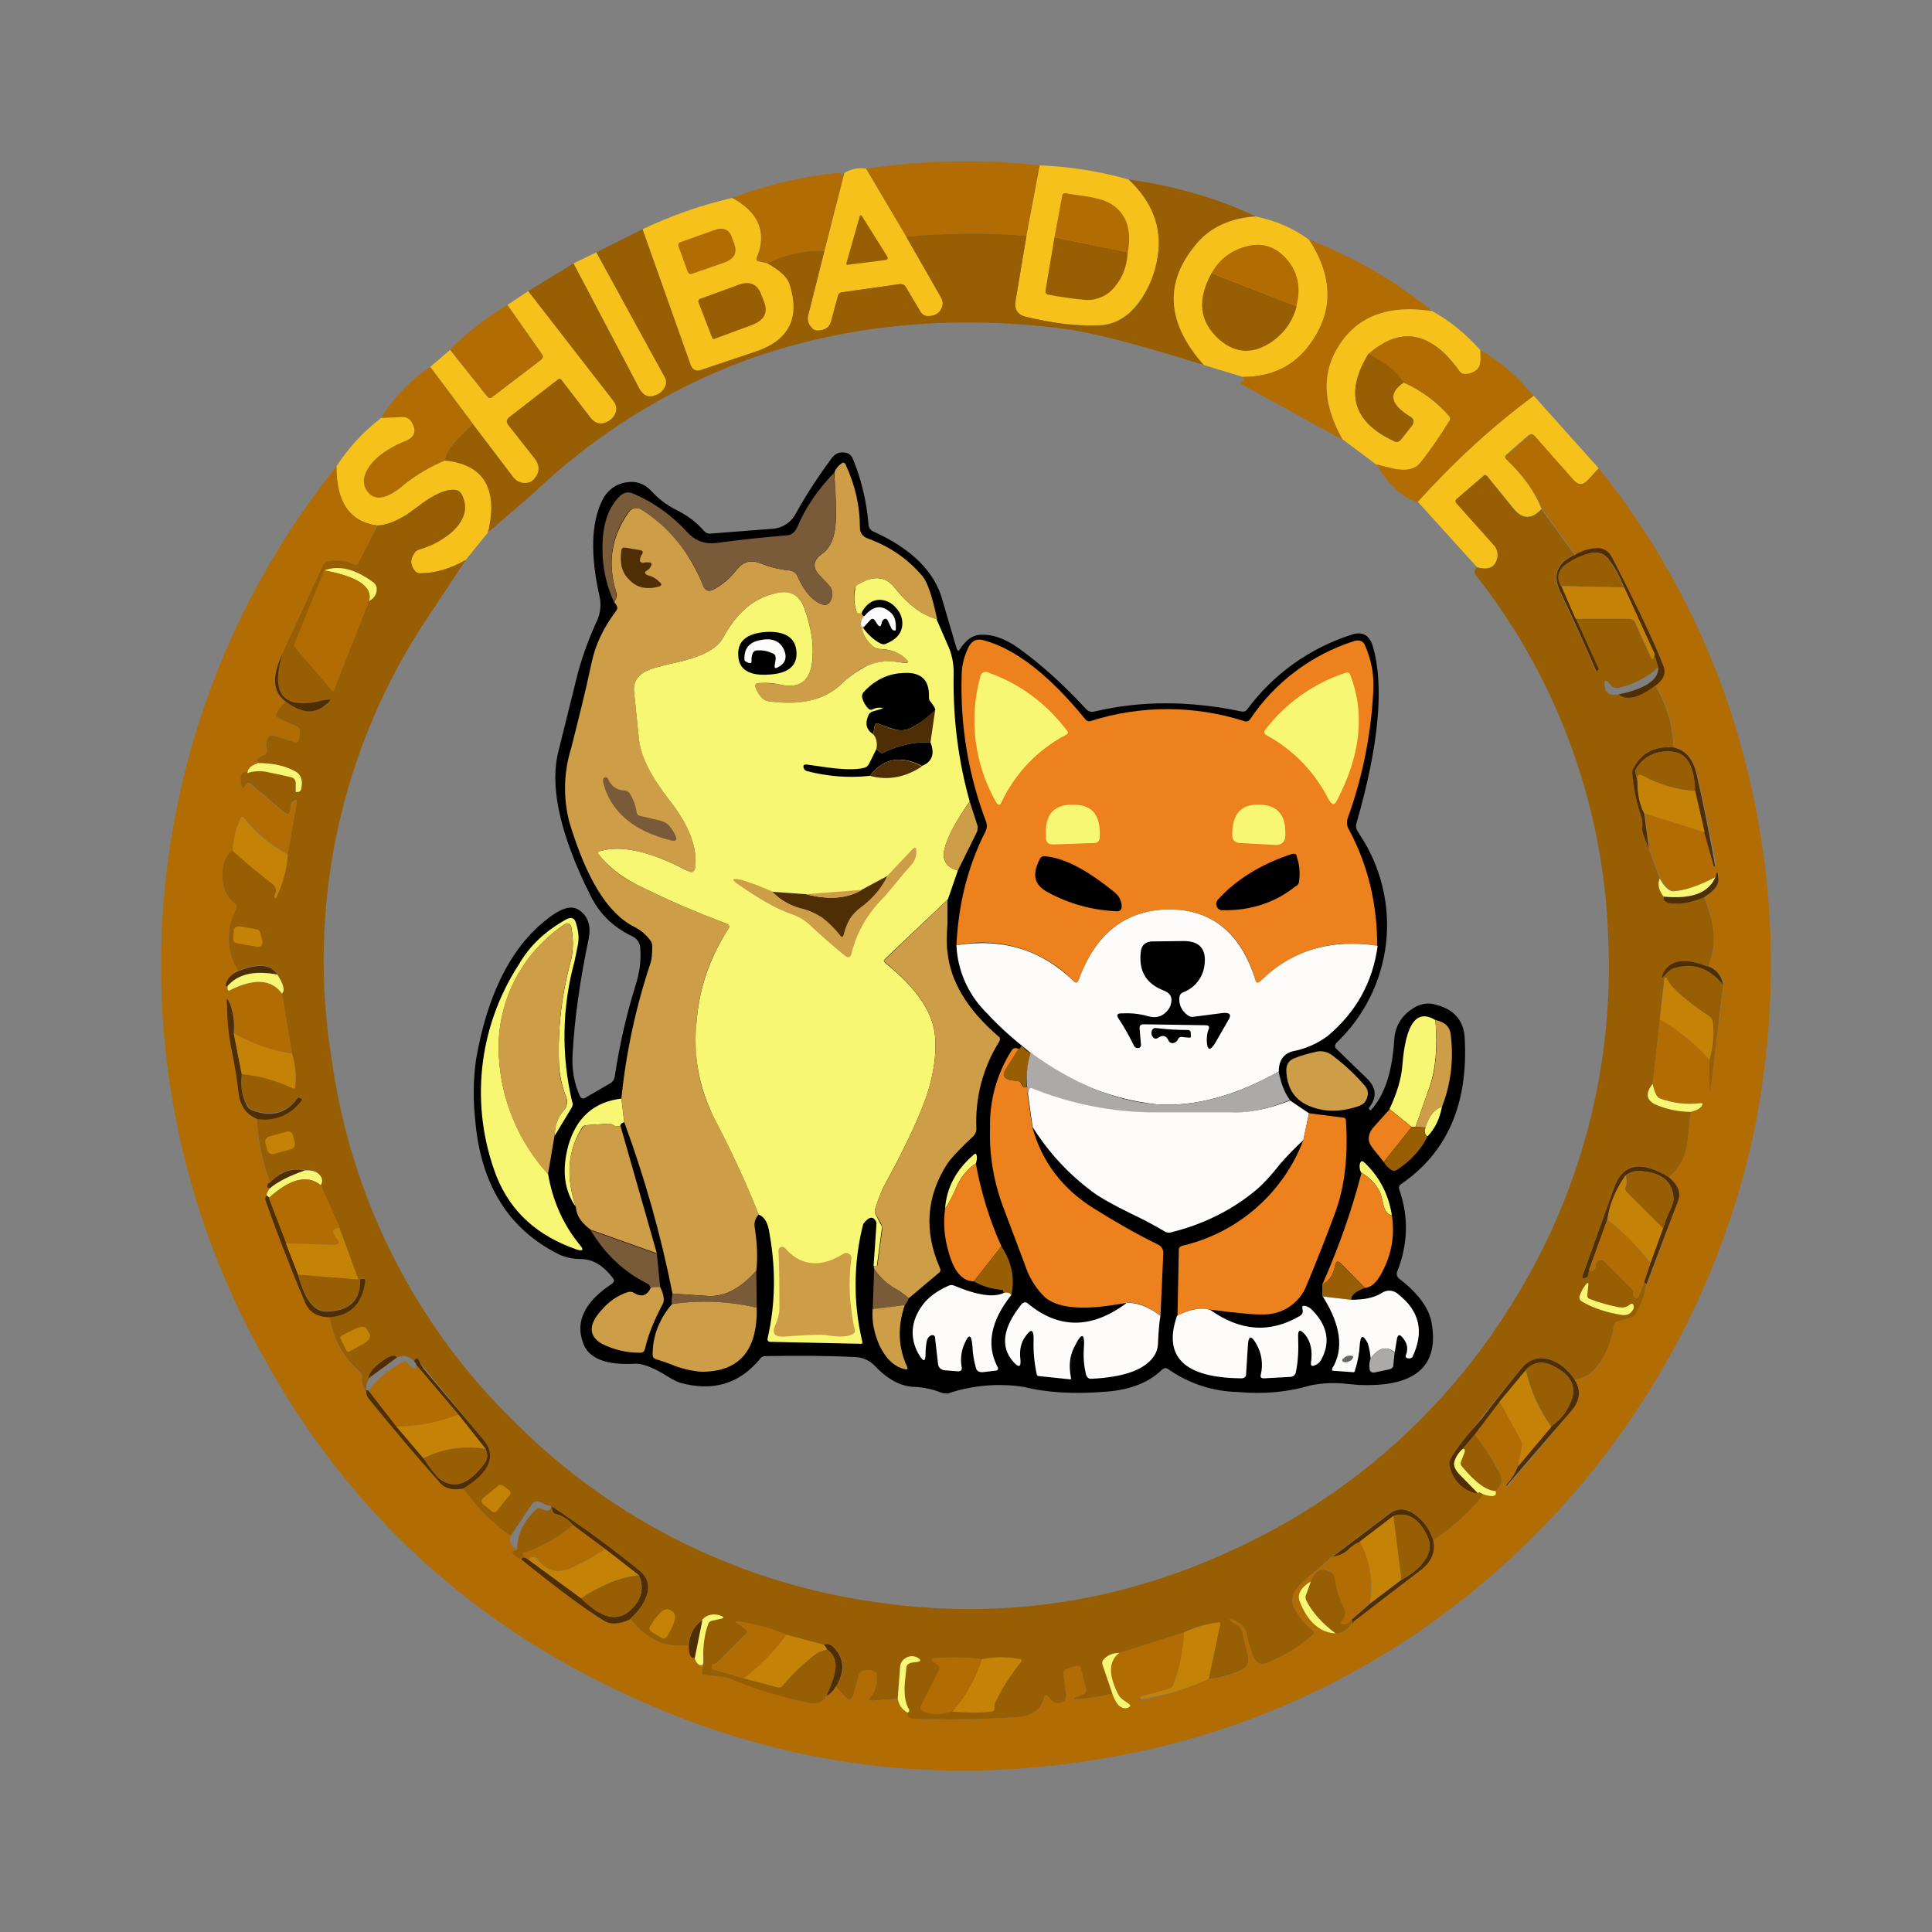 <svg width="24" height="24" viewBox="0 0 24 24" fill="none" xmlns="http://www.w3.org/2000/svg">
<rect x="0" y="0" width="24" height="24" fill="#808080" stroke="none"/>
<path d="M12.916 2.054L12.751 2.93C12.258 2.889 11.758 2.894 11.258 2.941L10.758 2.095C11.482 1.989 12.199 1.977 12.916 2.054Z" fill="#B16D04"/>
<path d="M12.916 2.054C13.304 2.071 13.668 2.13 14.021 2.23C14.309 2.5 14.433 2.812 14.386 3.159C14.356 3.382 14.28 3.582 14.151 3.747C14.009 3.947 13.833 4.041 13.621 4.041C13.345 4.047 13.057 4.011 12.739 3.935C12.64 3.911 12.598 3.841 12.616 3.735L12.751 2.93L12.916 2.054ZM10.758 2.095L11.258 2.941L11.687 3.694C11.723 3.753 11.717 3.811 11.675 3.87C11.661 3.888 11.643 3.902 11.623 3.912C11.603 3.922 11.581 3.928 11.558 3.929C11.531 3.934 11.503 3.93 11.478 3.917C11.454 3.904 11.434 3.884 11.423 3.858L11.252 3.565C11.245 3.552 11.235 3.542 11.222 3.536C11.21 3.53 11.196 3.527 11.182 3.529L10.476 3.629C10.435 3.629 10.412 3.653 10.406 3.688L10.335 3.97C10.312 4.064 10.253 4.105 10.159 4.105C10.146 4.106 10.132 4.103 10.12 4.098C10.108 4.093 10.097 4.086 10.088 4.076C10.066 4.056 10.05 4.029 10.041 4C10.033 3.971 10.033 3.941 10.041 3.911L10.241 3.118L10.488 2.148C10.569 2.099 10.665 2.081 10.758 2.095Z" fill="#F6C11B"/>
<path d="M10.488 2.148L10.241 3.118C10.006 3.106 9.771 3.159 9.53 3.271L9.424 3.247C9.4 3.247 9.389 3.23 9.4 3.2C9.53 2.889 9.424 2.642 9.095 2.459C9.514 2.299 9.953 2.194 10.4 2.148C10.408 2.146 10.417 2.147 10.425 2.149C10.433 2.151 10.44 2.154 10.447 2.16V2.171C10.447 2.183 10.453 2.183 10.459 2.171C10.459 2.165 10.47 2.154 10.488 2.148Z" fill="#B16D04"/>
<path d="M15.602 2.689C15.465 2.69 15.329 2.721 15.203 2.777C15.078 2.834 14.966 2.916 14.873 3.018C14.462 3.5 14.485 4.006 14.956 4.535C14.115 4.27 13.533 4.123 13.204 4.082C11.804 3.906 10.499 4.035 9.276 4.47C8.286 4.838 7.382 5.404 6.619 6.134L6.06 6.616C6.19 6.069 6.007 5.769 5.525 5.722C5.537 5.622 5.619 5.505 5.778 5.358L5.872 5.264L6.372 5.922C6.425 5.981 6.49 6.005 6.566 5.993C6.589 5.986 6.61 5.971 6.625 5.952C6.707 5.869 6.707 5.781 6.637 5.693L6.313 5.281C6.284 5.24 6.29 5.211 6.325 5.181L6.925 4.711C6.942 4.699 6.96 4.699 6.978 4.723L7.33 5.181C7.401 5.27 7.483 5.281 7.577 5.217C7.595 5.206 7.611 5.192 7.624 5.176C7.665 5.117 7.665 5.046 7.618 4.982L6.56 3.618L7.125 3.271L7.948 4.835C8.001 4.923 8.065 4.946 8.165 4.893C8.224 4.87 8.253 4.829 8.271 4.77C8.275 4.757 8.275 4.744 8.273 4.73C8.271 4.717 8.266 4.705 8.259 4.693L7.407 3.135L7.983 2.847L8.577 4.523C8.6 4.594 8.647 4.617 8.712 4.594L9.394 4.364C9.805 4.223 9.941 3.947 9.805 3.529C9.782 3.447 9.688 3.359 9.529 3.271C9.764 3.159 10.005 3.106 10.241 3.118L10.041 3.912C10.023 3.976 10.041 4.029 10.088 4.076C10.105 4.1 10.129 4.106 10.152 4.106C10.252 4.106 10.311 4.064 10.329 3.97L10.405 3.688C10.411 3.653 10.434 3.629 10.47 3.629L11.175 3.529C11.21 3.529 11.234 3.535 11.252 3.565L11.428 3.859C11.457 3.912 11.499 3.935 11.557 3.923C11.58 3.922 11.602 3.916 11.622 3.906C11.643 3.896 11.66 3.882 11.675 3.865C11.716 3.806 11.722 3.753 11.687 3.688L11.258 2.941C11.757 2.894 12.257 2.889 12.751 2.93L12.616 3.735C12.598 3.841 12.639 3.912 12.745 3.935C13.057 4.011 13.345 4.053 13.627 4.047C13.833 4.047 14.009 3.947 14.156 3.753C14.274 3.576 14.356 3.382 14.385 3.165C14.432 2.812 14.309 2.501 14.021 2.23C14.579 2.307 15.103 2.454 15.602 2.689Z" fill="#985E04"/>
<path d="M14.004 3.136L13.099 2.947L13.193 2.442C13.193 2.406 13.216 2.395 13.252 2.401C13.287 2.412 13.351 2.418 13.434 2.43C13.61 2.454 13.728 2.489 13.798 2.53C13.992 2.648 14.063 2.853 14.01 3.136H14.004Z" fill="#B16D04"/>
<path d="M9.095 2.459C9.424 2.636 9.53 2.888 9.4 3.2C9.389 3.229 9.4 3.241 9.424 3.247L9.53 3.271C9.688 3.359 9.782 3.447 9.806 3.529C9.941 3.941 9.806 4.223 9.394 4.364L8.712 4.593C8.648 4.617 8.601 4.593 8.577 4.523L7.983 2.847C8.342 2.677 8.712 2.547 9.095 2.459Z" fill="#F6C11B"/>
<path d="M10.517 3.259L10.676 2.7C10.682 2.665 10.7 2.665 10.717 2.7L11.023 3.188C11.035 3.212 11.023 3.224 11.005 3.23L10.541 3.288C10.517 3.294 10.511 3.288 10.517 3.259Z" fill="#985E04"/>
<path d="M15.602 2.689C15.849 2.742 16.072 2.836 16.267 2.983C16.566 3.447 16.566 3.882 16.267 4.288C16.067 4.552 15.79 4.682 15.438 4.682L14.955 4.535C14.485 4.006 14.456 3.5 14.873 3.018C15.044 2.818 15.285 2.712 15.602 2.689Z" fill="#F6C11B"/>
<path d="M8.43 3.065C8.418 3.035 8.43 3.012 8.459 3.006L8.871 2.859C8.982 2.818 9.059 2.847 9.094 2.953L9.124 3.035C9.159 3.141 9.124 3.212 9.006 3.259L8.6 3.4C8.571 3.412 8.553 3.4 8.541 3.371L8.43 3.065Z" fill="#B16D04"/>
<path d="M13.099 2.947L14.01 3.135C13.998 3.3 13.951 3.441 13.851 3.559C13.806 3.618 13.745 3.665 13.676 3.693C13.607 3.722 13.532 3.733 13.457 3.723C13.309 3.709 13.162 3.688 13.016 3.659C12.993 3.653 12.987 3.635 12.987 3.612L13.099 2.947Z" fill="#985E04"/>
<path d="M17.79 3.864C17.202 3.776 16.797 3.953 16.573 4.405C16.42 4.711 16.456 5.064 16.679 5.464L15.427 4.776C15.415 4.77 15.409 4.758 15.415 4.746C15.415 4.735 15.421 4.729 15.433 4.735C15.45 4.746 15.456 4.735 15.456 4.717C15.453 4.704 15.447 4.692 15.438 4.682C15.791 4.682 16.067 4.552 16.262 4.288C16.567 3.882 16.567 3.447 16.262 2.977C16.82 3.194 17.332 3.488 17.79 3.864Z" fill="#B16D04"/>
<path d="M16.103 3.806L15.05 3.394C15.139 3.235 15.268 3.13 15.427 3.077C15.644 3 15.826 3.047 15.973 3.206C16.12 3.365 16.167 3.571 16.103 3.806Z" fill="#B16D04"/>
<path d="M7.407 3.135L8.26 4.693C8.271 4.717 8.277 4.74 8.271 4.77C8.265 4.798 8.251 4.824 8.233 4.847C8.215 4.869 8.192 4.887 8.166 4.899C8.072 4.946 8.001 4.923 7.948 4.835L7.125 3.271L7.407 3.135Z" fill="#F6C11B"/>
<path d="M15.05 3.394L16.108 3.806C16.062 3.976 15.973 4.111 15.838 4.217C15.591 4.405 15.362 4.405 15.144 4.217C14.897 3.994 14.868 3.723 15.05 3.394ZM8.677 3.741L8.683 3.717L9.165 3.541C9.312 3.482 9.412 3.529 9.459 3.665L9.489 3.741C9.547 3.882 9.494 3.976 9.348 4.035L8.871 4.211C8.86 4.211 8.854 4.211 8.848 4.2L8.671 3.741H8.677Z" fill="#985E04"/>
<path d="M6.561 3.617L7.619 4.981C7.667 5.046 7.667 5.111 7.619 5.175C7.608 5.191 7.594 5.205 7.578 5.217C7.484 5.281 7.402 5.275 7.331 5.181L6.979 4.723C6.961 4.699 6.943 4.699 6.926 4.717L6.326 5.181C6.291 5.211 6.285 5.24 6.314 5.281L6.638 5.693C6.708 5.781 6.708 5.869 6.632 5.952C6.615 5.972 6.593 5.987 6.567 5.993C6.531 6.003 6.494 6.001 6.459 5.989C6.424 5.976 6.394 5.953 6.373 5.922L5.873 5.264L5.344 4.558L5.591 4.347L6.056 4.929C6.073 4.946 6.091 4.952 6.114 4.929L6.72 4.47C6.749 4.446 6.749 4.423 6.732 4.399L6.303 3.788L6.561 3.617Z" fill="#F6C11B"/>
<path d="M6.302 3.788L6.731 4.399C6.749 4.423 6.749 4.446 6.72 4.47L6.114 4.934C6.091 4.952 6.073 4.946 6.055 4.929L5.591 4.341C5.808 4.123 6.049 3.941 6.302 3.788Z" fill="#B16D04"/>
<path d="M17.79 3.864C18.007 3.982 18.201 4.141 18.389 4.347V4.405C18.395 4.494 18.389 4.552 18.354 4.582C18.334 4.603 18.311 4.619 18.284 4.63C18.258 4.641 18.23 4.647 18.201 4.646C18.187 4.648 18.173 4.645 18.161 4.639C18.148 4.632 18.138 4.623 18.131 4.611C18.013 4.447 17.895 4.323 17.766 4.258C17.519 4.117 17.266 4.164 17.002 4.399C16.702 4.882 16.808 5.246 17.319 5.481C17.349 5.499 17.378 5.487 17.402 5.464L17.537 5.287C17.572 5.246 17.566 5.205 17.519 5.176C17.266 5.023 17.243 4.882 17.437 4.752C17.654 4.852 17.843 4.987 17.995 5.164C18.019 5.187 18.019 5.211 18.001 5.234C17.895 5.411 17.778 5.587 17.637 5.758C17.566 5.84 17.437 5.858 17.243 5.805L17.102 5.775L16.678 5.458C16.455 5.064 16.42 4.711 16.573 4.399C16.796 3.953 17.202 3.776 17.784 3.864H17.79Z" fill="#F6C11B"/>
<path d="M18.389 4.347C18.636 4.488 18.859 4.682 19.053 4.923C18.53 5.311 18.054 5.752 17.613 6.24C17.419 6.181 17.248 6.028 17.101 5.769L17.242 5.805C17.436 5.863 17.566 5.84 17.636 5.758C17.777 5.581 17.895 5.405 18.001 5.234C18.019 5.211 18.019 5.187 18.001 5.164C17.842 4.987 17.654 4.846 17.436 4.752C17.326 4.595 17.173 4.472 16.996 4.399C17.266 4.164 17.525 4.117 17.76 4.253C17.889 4.323 18.013 4.447 18.13 4.611C18.148 4.635 18.171 4.646 18.201 4.646C18.26 4.646 18.312 4.623 18.354 4.588C18.383 4.552 18.395 4.494 18.395 4.411V4.347H18.389Z" fill="#B16D04"/>
<path d="M17.002 4.399C17.202 4.494 17.349 4.611 17.437 4.752C17.243 4.882 17.266 5.023 17.519 5.176C17.566 5.205 17.572 5.246 17.537 5.293L17.401 5.464C17.378 5.487 17.349 5.499 17.319 5.481C16.808 5.246 16.702 4.882 16.996 4.399H17.002Z" fill="#985E04"/>
<path d="M5.344 4.558L5.873 5.264L5.779 5.358C5.62 5.505 5.538 5.622 5.526 5.722C5.338 5.799 5.174 5.899 5.027 6.016C4.791 6.216 4.633 6.234 4.544 6.075C4.531 6.052 4.522 6.027 4.519 6C4.516 5.974 4.519 5.947 4.527 5.922C4.58 5.758 4.727 5.616 4.985 5.499L5.05 5.469C5.156 5.422 5.174 5.352 5.109 5.246C5.097 5.226 5.08 5.209 5.059 5.199C5.038 5.188 5.015 5.184 4.991 5.187L4.733 5.193C4.891 4.94 5.097 4.723 5.344 4.558Z" fill="#B16D04"/>
<path d="M19.059 4.923L19.859 5.816L19.718 5.969C19.659 6.028 19.6 6.028 19.547 5.969L19.059 5.416C19.036 5.387 19.012 5.387 18.983 5.411L18.713 5.646C18.689 5.669 18.689 5.687 18.713 5.705C18.918 5.904 19.065 6.104 19.148 6.322C19.03 6.451 18.913 6.451 18.807 6.322L18.472 5.91C18.46 5.899 18.442 5.893 18.43 5.91L18.095 6.198C18.078 6.21 18.078 6.228 18.095 6.245L18.548 6.757C18.607 6.816 18.619 6.886 18.589 6.963C18.56 7.051 18.472 7.08 18.348 7.045L17.613 6.234C18.054 5.746 18.53 5.305 19.054 4.917L19.059 4.923ZM5.526 5.722C6.008 5.769 6.19 6.069 6.061 6.616L5.784 6.957C5.584 7.074 5.39 7.121 5.22 7.121C5.206 7.122 5.193 7.119 5.18 7.113C5.168 7.107 5.157 7.097 5.149 7.086C5.096 7.016 5.091 6.951 5.144 6.875C5.157 6.853 5.178 6.836 5.202 6.827C5.379 6.775 5.526 6.692 5.637 6.586C5.778 6.445 5.814 6.298 5.737 6.145C5.731 6.13 5.72 6.117 5.707 6.106C5.693 6.096 5.678 6.089 5.661 6.087C5.555 6.069 5.396 6.134 5.191 6.292L5.061 6.387C4.932 6.475 4.808 6.522 4.685 6.528C4.344 6.481 4.173 6.234 4.179 5.793C4.332 5.558 4.514 5.364 4.732 5.193L4.997 5.181C5.02 5.179 5.044 5.184 5.065 5.195C5.086 5.207 5.103 5.224 5.114 5.246C5.173 5.346 5.155 5.422 5.055 5.469L4.985 5.499C4.726 5.616 4.573 5.757 4.526 5.922C4.514 5.981 4.52 6.028 4.544 6.075C4.632 6.234 4.797 6.216 5.026 6.016C5.173 5.899 5.343 5.799 5.526 5.722Z" fill="#F6C11B"/>
<path d="M19.86 5.816C20.626 6.768 21.203 7.858 21.559 9.026C22.058 10.678 22.135 12.366 21.782 14.094C21.256 16.503 19.868 18.635 17.878 20.091C16.699 20.954 15.341 21.541 13.904 21.808C11.864 22.196 9.906 21.984 8.025 21.161C5.926 20.25 4.339 18.809 3.263 16.84C2.298 15.116 1.871 13.144 2.034 11.176C2.197 9.208 2.945 7.334 4.18 5.793C4.18 6.24 4.345 6.481 4.686 6.528L4.462 6.986C4.444 7.016 4.427 7.022 4.397 7.01C4.297 6.961 4.182 6.95 4.074 6.98C4.061 6.984 4.049 6.991 4.039 7C4.029 7.01 4.021 7.021 4.015 7.033L3.51 8.121C3.369 8.403 3.386 8.597 3.551 8.715C3.502 8.753 3.462 8.801 3.433 8.856C3.416 8.885 3.427 8.909 3.457 8.915L3.68 9.02C3.715 9.032 3.727 9.056 3.727 9.091L3.715 9.173C3.71 9.214 3.686 9.232 3.645 9.214L3.398 9.138C3.369 9.126 3.351 9.138 3.333 9.162C3.318 9.183 3.308 9.207 3.304 9.232C3.3 9.258 3.302 9.284 3.31 9.309C3.327 9.344 3.31 9.367 3.269 9.385C3.21 9.403 3.186 9.432 3.198 9.479C3.116 9.508 3.075 9.555 3.081 9.602C2.998 9.585 2.969 9.644 3.004 9.767C3.01 9.808 3.028 9.808 3.039 9.767L3.051 9.75C3.069 9.726 3.092 9.726 3.116 9.75L3.51 10.079C3.58 10.137 3.616 10.12 3.61 10.026C3.61 10.002 3.621 9.979 3.645 9.967C3.68 9.932 3.692 9.938 3.686 9.985L3.574 10.614L3.521 10.578C3.331 10.471 3.163 10.327 3.028 10.155C3.016 10.137 3.004 10.137 2.992 10.155C2.934 10.285 2.898 10.42 2.892 10.567C2.787 10.643 2.745 10.784 2.769 10.978C2.781 11.072 2.828 11.155 2.922 11.231C2.945 11.249 2.945 11.266 2.939 11.29C2.804 11.554 2.81 11.813 2.957 12.066C2.869 12.107 2.816 12.166 2.804 12.242C2.804 12.254 2.81 12.26 2.834 12.248L2.828 12.277C2.828 12.307 2.839 12.313 2.863 12.301C3.157 12.148 3.374 12.166 3.504 12.348L3.627 13.089C3.373 13.051 3.127 12.965 2.904 12.836C2.916 12.707 2.904 12.589 2.863 12.483C2.822 12.383 2.81 12.389 2.822 12.495L2.839 12.695C2.851 12.854 2.863 12.977 2.881 13.059C2.916 13.23 2.939 13.395 2.963 13.565C2.981 13.736 3.057 13.847 3.192 13.9C3.198 14.165 3.251 14.429 3.357 14.694C3.327 14.7 3.316 14.717 3.322 14.747C3.322 14.747 3.322 14.759 3.333 14.764L3.357 14.759C3.335 14.784 3.319 14.814 3.31 14.847C3.292 14.864 3.292 14.882 3.298 14.905C3.416 15.258 3.58 15.681 3.786 16.17C3.845 16.299 3.945 16.364 4.098 16.364C4.139 16.64 4.262 16.869 4.474 17.051C4.492 17.069 4.503 17.087 4.497 17.11C4.492 17.175 4.509 17.24 4.55 17.298C4.55 17.328 4.562 17.357 4.58 17.375C4.868 17.728 5.156 18.074 5.462 18.415C5.52 18.492 5.62 18.515 5.756 18.492C5.914 18.715 6.108 18.915 6.343 19.08C6.326 19.156 6.349 19.215 6.426 19.25C6.332 19.268 6.349 19.309 6.485 19.374C6.937 19.744 7.278 19.997 7.502 20.138C7.584 20.185 7.696 20.179 7.831 20.109C8.031 20.367 8.272 20.473 8.554 20.438C8.554 20.555 8.583 20.614 8.63 20.591C8.642 20.638 8.66 20.667 8.689 20.679C8.713 20.697 8.73 20.691 8.73 20.655V20.555C8.748 20.62 8.742 20.685 8.725 20.749C8.713 20.785 8.725 20.808 8.76 20.808L8.86 20.82C8.954 20.826 9.018 20.838 9.06 20.849C9.601 21.043 9.941 21.143 10.077 21.161C10.177 21.161 10.241 21.131 10.265 21.067C10.312 21.043 10.353 21.008 10.383 20.949L10.488 21.067C10.547 21.126 10.582 21.126 10.606 21.037L10.671 20.802C10.674 20.791 10.681 20.78 10.691 20.772C10.7 20.764 10.711 20.758 10.723 20.755C10.765 20.739 10.811 20.739 10.853 20.755C10.876 20.767 10.882 20.785 10.888 20.802C10.898 20.853 10.896 20.905 10.882 20.955C10.869 21.005 10.845 21.051 10.812 21.09C10.788 21.114 10.794 21.126 10.829 21.126L11.153 21.102C11.17 21.184 11.211 21.237 11.27 21.279L11.282 21.308C11.288 21.337 11.305 21.349 11.329 21.349C11.735 21.367 12.164 21.361 12.622 21.331C12.816 21.32 12.928 21.243 12.975 21.096C12.981 21.055 12.999 21.049 13.028 21.079L13.057 21.114C13.075 21.131 13.099 21.149 13.122 21.155C13.157 21.161 13.193 21.155 13.216 21.131C13.226 21.123 13.235 21.112 13.24 21.1C13.245 21.088 13.247 21.074 13.246 21.061L13.21 20.796C13.21 20.761 13.222 20.738 13.257 20.732L13.357 20.697C13.398 20.685 13.428 20.697 13.44 20.744L13.492 20.979C13.492 21.014 13.487 21.037 13.451 21.049L13.381 21.079C13.322 21.096 13.322 21.108 13.381 21.108C13.522 21.102 13.663 21.079 13.816 21.032C13.845 21.12 13.875 21.179 13.922 21.208C13.945 21.22 13.98 21.226 14.01 21.208C14.045 21.196 14.051 21.184 14.016 21.161L13.957 21.114C13.932 21.1 13.912 21.08 13.898 21.055C13.769 20.814 13.769 20.644 13.898 20.532L14.709 20.279C14.704 20.502 14.657 20.72 14.574 20.926C14.571 20.94 14.563 20.953 14.553 20.963C14.543 20.974 14.53 20.981 14.515 20.985L14.18 21.073C14.169 21.079 14.163 21.09 14.169 21.102L14.186 21.114C14.486 21.061 14.762 20.979 15.009 20.855C15.127 20.855 15.256 20.82 15.397 20.755C15.491 20.72 15.527 20.649 15.497 20.549L15.433 20.273C15.427 20.247 15.412 20.224 15.392 20.209L15.297 20.144C15.262 20.114 15.262 20.109 15.309 20.12C15.409 20.156 15.468 20.214 15.486 20.297C15.503 20.391 15.533 20.491 15.574 20.591C15.609 20.661 15.662 20.685 15.738 20.649C15.95 20.573 16.138 20.456 16.309 20.308C16.326 20.291 16.326 20.273 16.309 20.256C16.218 20.183 16.142 20.093 16.085 19.991C16.026 19.873 16.056 19.756 16.191 19.644L16.556 19.338C16.642 19.326 16.721 19.285 16.779 19.221C16.797 19.197 16.838 19.174 16.896 19.15C17.021 19.385 17.062 19.654 17.014 19.915L16.791 20.12C16.771 20.141 16.747 20.157 16.72 20.167C16.655 20.185 16.644 20.167 16.679 20.109C16.714 20.067 16.72 20.026 16.697 19.979C16.638 19.873 16.602 19.75 16.579 19.615C16.573 19.556 16.532 19.515 16.467 19.497C16.403 19.491 16.35 19.515 16.32 19.574L16.285 19.644C16.156 19.721 16.109 19.809 16.15 19.903C16.25 20.15 16.397 20.279 16.591 20.285C16.661 20.303 16.738 20.25 16.814 20.144L17.643 19.509C17.784 19.403 17.837 19.274 17.802 19.133C18.037 18.986 18.243 18.798 18.425 18.562C18.549 18.604 18.602 18.586 18.578 18.521C18.654 18.462 18.672 18.386 18.625 18.292C18.54 18.125 18.437 17.967 18.319 17.822L18.631 17.41L18.895 17.892C18.913 17.916 18.913 17.945 18.907 17.969L18.854 18.215C18.826 18.302 18.778 18.381 18.713 18.445V18.462H18.731L19.524 17.522C19.63 17.392 19.642 17.269 19.56 17.14C19.618 17.132 19.675 17.113 19.725 17.082C19.776 17.052 19.82 17.012 19.854 16.963C19.971 16.781 20.036 16.61 20.048 16.469C20.048 16.446 20.065 16.428 20.089 16.416L20.254 16.369C20.279 16.359 20.299 16.34 20.312 16.317C20.389 16.199 20.43 16.081 20.448 15.958H20.453L20.465 15.946L20.847 14.911C20.883 14.817 20.847 14.723 20.73 14.623C20.871 14.506 20.947 14.353 20.965 14.153L21 13.812C21.077 13.794 21.118 13.771 21.141 13.736C21.159 13.712 21.147 13.7 21.118 13.7C20.947 13.724 20.783 13.7 20.624 13.647C20.589 13.636 20.553 13.577 20.53 13.465L20.618 12.66C20.853 12.795 21.053 12.96 21.235 13.165V13.453C21.235 13.594 21.241 13.594 21.259 13.453L21.412 12.236C21.394 12.119 21.324 12.037 21.218 12.001C21.294 11.848 21.312 11.684 21.276 11.507C21.259 11.39 21.224 11.261 21.177 11.143C21.294 11.072 21.353 11.002 21.353 10.931C21.347 10.814 21.335 10.808 21.318 10.89C21.112 11.008 20.936 11.066 20.789 11.066C20.741 11.072 20.683 11.019 20.624 10.914L20.489 10.543L20.43 10.102L21.177 10.337L21.294 10.749C21.294 10.767 21.3 10.767 21.312 10.761L21.318 10.731C21.247 10.355 21.165 9.973 21.077 9.597C21.03 9.42 20.936 9.314 20.794 9.285C20.789 9.02 20.712 8.756 20.571 8.515C20.671 8.438 20.7 8.356 20.659 8.262C20.559 8.003 20.354 7.557 20.03 6.933C20.012 6.891 19.98 6.856 19.939 6.834C19.899 6.812 19.852 6.803 19.807 6.81C19.723 6.82 19.643 6.848 19.572 6.892L19.16 6.328C19.072 6.11 18.925 5.91 18.719 5.711C18.696 5.693 18.696 5.675 18.719 5.652L18.989 5.417C19.019 5.393 19.048 5.393 19.066 5.417L19.554 5.969C19.613 6.028 19.672 6.028 19.724 5.969L19.866 5.816H19.86Z" fill="#B16D04"/>
<path d="M11.887 8.062C11.899 8.092 11.911 8.092 11.922 8.068C11.999 7.95 12.081 7.892 12.169 7.886C12.322 7.874 12.487 7.933 12.651 8.05C12.945 8.262 13.228 8.521 13.492 8.809C13.522 8.838 13.551 8.85 13.598 8.838C14.174 8.703 14.774 8.703 15.421 8.838C15.45 8.844 15.473 8.838 15.491 8.815C15.814 8.377 16.267 8.052 16.785 7.886C16.92 7.839 17.014 7.886 17.055 8.033C17.196 8.521 17.131 9.256 16.849 10.232C16.843 10.255 16.843 10.284 16.855 10.308L16.89 10.367C17.155 10.764 17.271 11.242 17.218 11.717C17.164 12.191 16.944 12.632 16.596 12.96C16.579 12.989 16.579 13.012 16.608 13.036L16.99 13.406C17.096 13.518 17.108 13.63 17.008 13.759V13.783L17.026 13.794C17.202 13.606 17.296 13.312 17.32 12.912C17.323 12.848 17.339 12.785 17.367 12.728C17.396 12.67 17.435 12.619 17.484 12.577C17.602 12.477 17.719 12.442 17.843 12.483C18.072 12.542 18.19 12.689 18.196 12.912C18.237 13.724 17.972 14.323 17.402 14.711C17.378 14.729 17.372 14.753 17.384 14.782C17.502 15.123 17.49 15.464 17.355 15.799C17.343 15.834 17.355 15.858 17.378 15.882C17.625 16.07 17.766 16.264 17.79 16.469C17.866 16.987 17.561 17.234 16.879 17.204L16.738 17.192C16.585 17.173 16.43 17.179 16.279 17.21C16.003 17.292 15.703 17.322 15.379 17.292C15.07 17.286 14.769 17.188 14.515 17.01C14.486 16.987 14.462 16.993 14.439 17.01C14.28 17.169 14.051 17.263 13.751 17.287C13.339 17.322 12.987 17.298 12.716 17.228C12.4 17.18 12.078 17.209 11.775 17.31C11.746 17.31 11.717 17.31 11.687 17.298C11.581 17.256 11.467 17.232 11.352 17.228C11.188 17.222 11.023 17.134 10.864 16.963C10.83 16.929 10.79 16.902 10.746 16.884C10.701 16.866 10.654 16.857 10.605 16.857C10.259 16.84 9.9 16.84 9.512 16.846C9.483 16.846 9.453 16.857 9.441 16.881C9.183 17.192 8.854 17.292 8.442 17.175C8.389 17.157 8.319 17.116 8.225 17.057C8.083 16.975 7.972 16.94 7.895 16.94C7.531 16.963 7.307 16.875 7.243 16.681C7.143 16.416 7.266 16.17 7.595 15.952C7.631 15.928 7.637 15.905 7.613 15.876C7.495 15.723 7.366 15.64 7.213 15.64C7.107 15.64 7.019 15.617 6.943 15.582C6.314 15.27 5.967 14.706 5.902 13.9C5.876 13.654 5.879 13.405 5.914 13.159C6.049 12.383 6.326 11.813 6.737 11.466C6.943 11.29 7.09 11.231 7.196 11.307C7.307 11.384 7.343 11.501 7.313 11.66C7.202 12.189 7.137 12.66 7.113 13.095C7.102 13.283 7.131 13.459 7.207 13.624C7.225 13.647 7.249 13.653 7.272 13.636L7.578 13.459C7.594 13.45 7.607 13.438 7.618 13.422C7.628 13.407 7.634 13.389 7.637 13.371C7.695 12.989 7.778 12.613 7.895 12.242C7.942 12.095 7.966 11.942 7.954 11.79C7.955 11.756 7.946 11.723 7.928 11.695C7.91 11.667 7.884 11.645 7.854 11.631C7.607 11.513 7.431 11.337 7.319 11.09L7.26 10.972C6.943 10.29 6.831 9.744 6.937 9.332L7.178 8.362C7.241 8.132 7.324 7.908 7.425 7.692C7.46 7.602 7.469 7.504 7.448 7.41C7.331 6.892 7.343 6.492 7.484 6.21C7.543 6.093 7.642 6.016 7.772 5.993C7.901 5.969 8.013 6.01 8.101 6.11C8.183 6.198 8.277 6.269 8.377 6.322C8.524 6.392 8.648 6.481 8.748 6.598C8.771 6.622 8.801 6.634 8.83 6.628L9.594 6.569C9.656 6.565 9.716 6.545 9.767 6.511C9.819 6.477 9.861 6.43 9.888 6.375C10.029 6.122 10.182 5.893 10.335 5.687C10.353 5.662 10.377 5.643 10.405 5.631C10.433 5.62 10.464 5.617 10.494 5.622C10.516 5.624 10.537 5.632 10.555 5.646C10.573 5.66 10.586 5.678 10.594 5.699C10.7 5.952 10.764 6.228 10.788 6.504C10.788 6.551 10.811 6.586 10.852 6.604C11.323 6.816 11.617 7.104 11.711 7.468L11.887 8.068V8.062Z" fill="black"/>
<path d="M11.635 7.692C11.459 7.645 11.282 7.515 11.112 7.298C11.006 7.163 10.859 7.145 10.677 7.251C10.662 7.257 10.649 7.267 10.639 7.279C10.628 7.291 10.621 7.306 10.618 7.321C10.6 7.414 10.608 7.509 10.641 7.598C10.647 7.615 10.659 7.627 10.682 7.621C10.694 7.621 10.7 7.609 10.706 7.604C10.706 7.645 10.724 7.662 10.747 7.645C10.7 7.686 10.688 7.733 10.706 7.798C10.729 7.903 10.782 7.98 10.859 8.039C10.882 8.056 10.906 8.062 10.929 8.062C11.047 8.068 11.135 8.097 11.206 8.144C11.323 8.221 11.306 8.25 11.176 8.227C11.012 8.197 10.853 8.227 10.706 8.303C10.612 8.362 10.53 8.421 10.453 8.497C10.236 8.703 9.924 8.773 9.536 8.709C9.483 8.697 9.436 8.65 9.395 8.562C9.371 8.509 9.383 8.485 9.436 8.485C9.53 8.485 9.618 8.485 9.712 8.509C9.948 8.556 10.083 8.438 10.095 8.162C10.106 7.974 10.071 7.774 9.995 7.562C9.936 7.386 9.807 7.327 9.618 7.374C9.348 7.439 9.142 7.627 8.983 7.921C8.907 8.068 8.689 8.174 8.337 8.244L8.172 8.286C7.955 8.338 7.855 8.444 7.878 8.609L7.937 9.173C7.966 9.397 8.09 9.649 8.313 9.938C8.56 10.243 8.666 10.525 8.637 10.778C8.625 10.837 8.601 10.849 8.548 10.819L8.519 10.808C8.072 10.573 7.713 10.496 7.455 10.573C7.425 10.578 7.42 10.596 7.437 10.614C7.572 10.778 7.725 10.902 7.89 10.978C8.26 11.166 8.642 11.331 9.036 11.478C9.06 11.49 9.066 11.507 9.054 11.531C8.819 11.878 8.689 12.26 8.654 12.683C8.613 13.13 8.684 13.53 8.872 13.888C9.077 14.282 9.266 14.682 9.424 15.088C9.403 15.11 9.388 15.137 9.379 15.167C9.371 15.197 9.371 15.228 9.377 15.258C9.407 15.452 9.413 15.629 9.395 15.787C9.195 16.011 8.995 16.111 8.795 16.099L8.354 16.07C8.211 15.345 8.01 14.634 7.755 13.941L7.719 13.647C7.777 13.071 7.9 12.503 8.084 11.954C8.096 11.913 8.102 11.848 8.102 11.76C8.103 11.735 8.097 11.711 8.084 11.69C8.031 11.615 7.96 11.554 7.878 11.513C7.549 11.349 7.284 10.914 7.073 10.214C6.994 9.91 7.002 9.59 7.096 9.291C7.184 8.944 7.273 8.591 7.349 8.233C7.396 8.009 7.496 7.798 7.655 7.586C7.66 7.579 7.664 7.572 7.666 7.564C7.668 7.556 7.668 7.547 7.666 7.539C7.661 7.518 7.649 7.499 7.631 7.486L7.655 7.427C7.662 7.404 7.662 7.38 7.655 7.357C7.543 6.998 7.596 6.669 7.802 6.375C7.849 6.304 7.907 6.292 7.978 6.334C8.296 6.522 8.554 6.839 8.742 7.286C8.766 7.339 8.801 7.351 8.854 7.327C8.972 7.268 9.072 7.18 9.154 7.074C9.236 6.974 9.33 6.951 9.448 6.998C9.565 7.045 9.683 7.074 9.807 7.086C9.828 7.088 9.849 7.095 9.866 7.107C9.884 7.12 9.898 7.137 9.906 7.157C9.989 7.339 10.083 7.451 10.189 7.498C10.259 7.533 10.306 7.509 10.33 7.433C10.347 7.374 10.341 7.315 10.294 7.268L10.177 7.145C10.089 7.045 10.1 6.957 10.212 6.88C10.33 6.798 10.388 6.633 10.383 6.392V6.257L10.365 5.869C10.382 5.824 10.413 5.785 10.453 5.757C10.477 5.74 10.494 5.746 10.506 5.775C10.624 6.028 10.682 6.287 10.682 6.551C10.682 6.622 10.718 6.669 10.788 6.692C11.059 6.792 11.282 6.945 11.464 7.163C11.523 7.239 11.582 7.41 11.641 7.692H11.635Z" fill="#CD9D47"/>
<path d="M10.359 5.869C10.381 6.043 10.388 6.218 10.383 6.393C10.388 6.634 10.33 6.798 10.212 6.88C10.094 6.957 10.088 7.045 10.182 7.145L10.3 7.269C10.341 7.316 10.347 7.368 10.33 7.433C10.306 7.51 10.259 7.533 10.188 7.498C10.083 7.457 9.989 7.339 9.906 7.157C9.898 7.137 9.884 7.12 9.866 7.108C9.849 7.095 9.828 7.088 9.806 7.086C9.683 7.075 9.562 7.045 9.448 6.998C9.33 6.951 9.236 6.975 9.154 7.074C9.071 7.18 8.971 7.263 8.854 7.327C8.795 7.351 8.766 7.339 8.736 7.286C8.592 6.894 8.323 6.56 7.972 6.334C7.907 6.293 7.849 6.304 7.796 6.375C7.59 6.669 7.543 6.998 7.655 7.357V7.427L7.631 7.486C7.531 7.273 7.481 7.04 7.484 6.804C7.484 6.51 7.56 6.293 7.707 6.157C7.754 6.116 7.807 6.104 7.872 6.134C8.119 6.24 8.342 6.398 8.531 6.604C8.636 6.722 8.76 6.763 8.901 6.745C9.195 6.704 9.489 6.675 9.765 6.651C9.824 6.651 9.871 6.616 9.9 6.557C10 6.316 10.153 6.087 10.365 5.869H10.359Z" fill="#795A39"/>
<path d="M19.148 6.328L19.56 6.892C19.336 6.992 19.277 7.145 19.377 7.351C19.53 7.68 19.683 8.003 19.824 8.338L19.848 8.327C19.853 8.327 19.859 8.315 19.853 8.309L19.571 7.686H20.236C20.277 7.686 20.3 7.704 20.318 7.745C20.377 7.88 20.435 8.021 20.506 8.156C20.524 8.197 20.535 8.197 20.541 8.156L20.553 8.127L20.6 8.291C20.453 8.421 20.288 8.503 20.112 8.544C20.086 8.549 20.059 8.545 20.036 8.533C20.024 8.527 20.015 8.519 20.006 8.509C19.948 8.427 19.918 8.438 19.936 8.538C19.953 8.615 20.006 8.644 20.106 8.627C20.212 8.709 20.365 8.668 20.565 8.515C20.706 8.762 20.782 9.02 20.788 9.285C20.553 9.267 20.394 9.35 20.294 9.538C20.281 9.559 20.275 9.584 20.277 9.608C20.3 9.814 20.336 9.996 20.388 10.149C20.4 10.19 20.406 10.238 20.4 10.279C20.394 10.32 20.418 10.408 20.483 10.543L20.618 10.914C20.588 10.984 20.606 11.061 20.671 11.137C20.653 11.196 20.7 11.219 20.812 11.225C20.912 11.225 21.035 11.202 21.17 11.143C21.217 11.26 21.253 11.384 21.276 11.507C21.306 11.684 21.288 11.848 21.217 12.007C20.918 11.89 20.729 11.925 20.653 12.107C20.635 12.154 20.641 12.16 20.677 12.119L20.724 12.072C20.742 12.053 20.764 12.039 20.788 12.031C21.029 11.954 21.235 12.019 21.406 12.236L21.259 13.453C21.241 13.594 21.235 13.594 21.235 13.453V13.165C21.282 13.001 21.294 12.842 21.276 12.695C21.275 12.683 21.271 12.672 21.265 12.662C21.258 12.652 21.25 12.643 21.241 12.636C21.212 12.614 21.183 12.593 21.153 12.572C20.906 12.395 20.759 12.266 20.718 12.178C20.694 12.131 20.677 12.131 20.671 12.189L20.618 12.66L20.53 13.465C20.441 13.577 20.447 13.659 20.559 13.718C20.665 13.771 20.812 13.8 21 13.812L20.965 14.153C20.947 14.353 20.871 14.506 20.729 14.623C20.383 14.406 20.153 14.453 20.047 14.764L19.665 15.823C19.648 15.882 19.665 15.893 19.712 15.864C19.724 15.864 19.73 15.829 19.742 15.77C19.759 15.793 19.777 15.793 19.801 15.776C19.808 15.768 19.815 15.759 19.819 15.749C19.823 15.739 19.825 15.728 19.824 15.717C19.824 15.687 19.83 15.67 19.859 15.658C19.889 15.646 19.918 15.652 19.936 15.676L20.277 16.017C20.288 16.028 20.294 16.046 20.288 16.058C20.288 16.076 20.288 16.093 20.3 16.111C20.324 16.14 20.341 16.134 20.359 16.099L20.424 15.928L20.447 15.958C20.43 16.081 20.388 16.205 20.318 16.317C20.304 16.341 20.281 16.36 20.253 16.369L20.089 16.416C20.077 16.419 20.066 16.426 20.059 16.436C20.051 16.445 20.047 16.457 20.047 16.469C20.024 16.648 19.955 16.818 19.848 16.963C19.814 17.011 19.771 17.051 19.722 17.081C19.672 17.112 19.617 17.131 19.56 17.14C19.489 17.018 19.376 16.928 19.242 16.887C19.182 16.868 19.118 16.868 19.058 16.887C18.998 16.906 18.945 16.943 18.907 16.993C18.689 17.25 18.477 17.512 18.272 17.78C18.143 17.927 18.06 18.045 18.019 18.133C18.008 18.153 18.004 18.176 18.007 18.198C18.054 18.398 18.172 18.515 18.372 18.551C18.36 18.527 18.378 18.533 18.431 18.562C18.243 18.797 18.037 18.986 17.802 19.133C17.755 19.003 17.684 18.897 17.584 18.821C17.466 18.733 17.361 18.727 17.255 18.803L16.549 19.338L16.191 19.644C16.056 19.762 16.02 19.879 16.085 19.991C16.144 20.097 16.22 20.185 16.308 20.256C16.326 20.273 16.332 20.291 16.308 20.308C16.138 20.455 15.95 20.573 15.738 20.655C15.662 20.685 15.609 20.661 15.573 20.585C15.533 20.491 15.503 20.392 15.485 20.291C15.468 20.214 15.409 20.156 15.309 20.12C15.262 20.109 15.262 20.114 15.297 20.144L15.391 20.203C15.409 20.226 15.426 20.244 15.432 20.273L15.497 20.549C15.527 20.649 15.491 20.72 15.397 20.755C15.256 20.814 15.133 20.849 15.015 20.855L15.156 20.185C15.162 20.162 15.156 20.15 15.133 20.156C14.986 20.173 14.838 20.214 14.709 20.279L13.904 20.532C13.867 20.531 13.831 20.538 13.798 20.552C13.764 20.566 13.734 20.587 13.71 20.614C13.701 20.623 13.695 20.635 13.693 20.648C13.691 20.66 13.693 20.673 13.698 20.685L13.816 21.037C13.663 21.079 13.522 21.096 13.386 21.108C13.328 21.108 13.328 21.096 13.38 21.079L13.451 21.049C13.486 21.037 13.498 21.014 13.492 20.979L13.433 20.743C13.428 20.702 13.398 20.685 13.357 20.697L13.257 20.732C13.222 20.743 13.21 20.761 13.21 20.791L13.245 21.061C13.245 21.09 13.239 21.114 13.216 21.131C13.192 21.155 13.157 21.161 13.122 21.155C13.097 21.148 13.074 21.134 13.057 21.114L13.028 21.079C12.998 21.049 12.981 21.055 12.969 21.096C12.928 21.243 12.816 21.32 12.628 21.331C12.164 21.361 11.734 21.367 11.335 21.349C11.321 21.351 11.308 21.348 11.297 21.34C11.286 21.332 11.279 21.321 11.276 21.308L11.27 21.273L11.293 21.267V21.237C11.241 21.155 11.223 21.02 11.246 20.843L11.258 20.726C11.258 20.685 11.282 20.667 11.317 20.655L11.399 20.644C11.44 20.632 11.44 20.62 11.405 20.596C11.382 20.582 11.356 20.574 11.329 20.574C11.302 20.574 11.275 20.582 11.252 20.596C11.232 20.607 11.215 20.622 11.203 20.64C11.191 20.659 11.183 20.68 11.182 20.702L11.152 21.102L10.829 21.126C10.794 21.126 10.788 21.114 10.811 21.09C10.876 21.008 10.905 20.914 10.888 20.796C10.885 20.788 10.881 20.78 10.874 20.774C10.868 20.768 10.861 20.764 10.852 20.761C10.812 20.743 10.765 20.741 10.723 20.755C10.711 20.758 10.7 20.764 10.69 20.772C10.681 20.78 10.674 20.791 10.67 20.802L10.605 21.037C10.582 21.12 10.547 21.131 10.488 21.067L10.382 20.949C10.5 20.785 10.5 20.626 10.376 20.479C10.335 20.432 10.288 20.42 10.235 20.432L9.765 20.308C9.578 20.23 9.383 20.175 9.183 20.144C9.13 20.132 9.124 20.144 9.171 20.173L9.265 20.238C9.289 20.256 9.289 20.279 9.265 20.297L8.912 20.649C8.91 20.654 8.907 20.658 8.903 20.661C8.899 20.665 8.894 20.666 8.889 20.667C8.871 20.667 8.859 20.667 8.848 20.685C8.836 20.714 8.848 20.738 8.877 20.743L9.242 20.849L9.665 20.961C9.676 20.963 9.687 20.962 9.698 20.958C9.708 20.954 9.717 20.947 9.724 20.938C9.841 20.796 9.976 20.667 10.123 20.555C10.144 20.537 10.168 20.523 10.194 20.514L10.276 20.491C10.353 20.549 10.388 20.62 10.382 20.708C10.376 20.802 10.335 20.92 10.264 21.061C10.241 21.131 10.176 21.167 10.076 21.161C9.728 21.09 9.387 20.986 9.059 20.849C8.994 20.831 8.927 20.822 8.859 20.82L8.759 20.808C8.724 20.808 8.712 20.785 8.724 20.749C8.742 20.691 8.748 20.62 8.736 20.555C8.736 20.426 8.754 20.302 8.795 20.179C8.798 20.166 8.806 20.154 8.817 20.146C8.827 20.138 8.84 20.133 8.854 20.132L8.959 20.109C8.995 20.097 8.995 20.091 8.959 20.073C8.865 20.038 8.783 20.056 8.724 20.126C8.63 20.185 8.571 20.285 8.548 20.438C8.272 20.473 8.03 20.367 7.831 20.109C7.948 20.009 8.013 19.903 8.042 19.791C8.066 19.673 8.036 19.585 7.948 19.515C7.595 19.227 7.231 18.962 6.849 18.709C6.807 18.704 6.767 18.69 6.731 18.668C6.672 18.633 6.631 18.645 6.596 18.703L6.343 19.08C6.108 18.915 5.914 18.715 5.755 18.492C6.09 18.28 6.173 18.08 5.996 17.875C5.74 17.566 5.486 17.256 5.232 16.946C5.197 16.863 5.173 16.857 5.144 16.91C5.085 16.846 5.014 16.828 4.932 16.863C4.909 16.828 4.867 16.834 4.797 16.875C4.656 16.969 4.579 17.051 4.585 17.122C4.559 17.166 4.547 17.218 4.55 17.269V17.292C4.508 17.239 4.489 17.172 4.497 17.104C4.497 17.081 4.497 17.063 4.474 17.046C4.262 16.863 4.138 16.634 4.097 16.358C4.356 16.334 4.509 16.181 4.538 15.911C4.538 15.893 4.538 15.887 4.521 15.882H4.497C4.479 15.882 4.474 15.882 4.474 15.905C4.474 16.152 4.338 16.281 4.062 16.287C3.903 16.293 3.792 16.146 3.709 15.852V15.829L4.444 15.887L4.215 15.246L3.98 14.717C4.009 14.659 4.003 14.617 3.956 14.576C3.915 14.541 3.856 14.529 3.78 14.535C3.633 14.5 3.486 14.547 3.357 14.688C3.258 14.434 3.203 14.166 3.192 13.894C3.427 13.924 3.615 13.841 3.75 13.659V13.647L3.733 13.636C3.721 13.624 3.709 13.624 3.698 13.636C3.562 13.824 3.374 13.871 3.133 13.788C3.107 13.777 3.086 13.756 3.074 13.73C3.004 13.612 2.986 13.477 3.004 13.342C3.227 13.359 3.433 13.418 3.633 13.512C3.656 13.524 3.668 13.512 3.668 13.489C3.68 13.353 3.668 13.218 3.627 13.083L3.504 12.342C3.545 12.295 3.521 12.213 3.445 12.101C3.374 11.972 3.21 11.96 2.957 12.06C2.885 11.944 2.846 11.811 2.843 11.674C2.84 11.538 2.873 11.403 2.939 11.284C2.945 11.26 2.939 11.243 2.921 11.225C2.88 11.196 2.845 11.158 2.819 11.114C2.793 11.071 2.776 11.023 2.769 10.972C2.745 10.773 2.786 10.637 2.892 10.561C3.057 10.714 3.221 10.843 3.374 10.966C3.433 11.008 3.445 11.061 3.409 11.125V11.149L3.433 11.143C3.515 10.972 3.562 10.796 3.574 10.614L3.686 9.979C3.692 9.932 3.68 9.926 3.645 9.955C3.634 9.962 3.625 9.972 3.619 9.983C3.612 9.994 3.609 10.007 3.609 10.02C3.609 10.114 3.58 10.137 3.509 10.073C3.377 9.962 3.246 9.85 3.115 9.738C3.092 9.72 3.068 9.72 3.057 9.744L3.039 9.767C3.027 9.802 3.01 9.802 3.004 9.767C2.969 9.638 2.998 9.579 3.074 9.597C3.154 9.571 3.239 9.567 3.321 9.585L3.615 9.644C3.65 9.655 3.668 9.679 3.674 9.714V9.838H3.698C3.721 9.838 3.733 9.826 3.739 9.808C3.768 9.691 3.739 9.614 3.65 9.573C3.508 9.509 3.354 9.477 3.198 9.479C3.186 9.432 3.21 9.403 3.268 9.385C3.309 9.373 3.327 9.344 3.315 9.309C3.307 9.284 3.304 9.258 3.307 9.233C3.31 9.207 3.319 9.183 3.333 9.162C3.351 9.138 3.368 9.126 3.398 9.138L3.645 9.214C3.686 9.232 3.709 9.214 3.715 9.173L3.727 9.091C3.727 9.056 3.715 9.032 3.68 9.02L3.456 8.921C3.427 8.903 3.421 8.885 3.433 8.862C3.451 8.815 3.492 8.768 3.551 8.715C3.739 8.856 3.903 8.873 4.039 8.768C4.133 8.691 4.121 8.674 4.003 8.703C3.521 8.821 3.357 8.627 3.509 8.115L4.009 7.033C4.014 7.02 4.021 7.007 4.032 6.997C4.042 6.987 4.054 6.979 4.068 6.975C4.185 6.951 4.297 6.963 4.397 7.01C4.427 7.022 4.444 7.016 4.456 6.986L4.691 6.528C4.809 6.522 4.926 6.469 5.061 6.387L5.191 6.293C5.397 6.134 5.555 6.069 5.661 6.087C5.696 6.093 5.72 6.11 5.738 6.146C5.814 6.298 5.779 6.445 5.638 6.587C5.526 6.692 5.385 6.775 5.203 6.828C5.178 6.836 5.158 6.853 5.144 6.875C5.097 6.951 5.097 7.016 5.15 7.086C5.167 7.11 5.191 7.122 5.22 7.122C5.397 7.122 5.585 7.069 5.785 6.957L5.326 7.651C4.231 9.279 3.801 11.265 4.127 13.201C4.369 14.905 5.172 16.481 6.408 17.68C7.63 18.898 9.219 19.681 10.929 19.909C12.475 20.126 13.968 19.897 15.397 19.215C16.796 18.559 17.973 17.509 18.783 16.193C19.638 14.83 20.055 13.238 19.977 11.631C19.919 10.004 19.347 8.438 18.343 7.157C18.307 7.116 18.313 7.08 18.343 7.051C18.478 7.086 18.56 7.057 18.589 6.969C18.604 6.934 18.608 6.896 18.6 6.859C18.593 6.823 18.575 6.789 18.548 6.763L18.09 6.251C18.078 6.234 18.078 6.216 18.09 6.204L18.431 5.91C18.442 5.899 18.46 5.905 18.472 5.916L18.807 6.328C18.913 6.457 19.03 6.457 19.148 6.328Z" fill="#985E04"/>
<path d="M8.007 6.986H8.054C8.089 6.986 8.101 6.998 8.089 7.027C8.08 7.053 8.061 7.074 8.036 7.086C8.001 7.11 8.007 7.127 8.042 7.145C8.101 7.157 8.16 7.192 8.201 7.239C8.224 7.257 8.218 7.274 8.189 7.286C8.036 7.327 7.913 7.304 7.819 7.204C7.725 7.116 7.695 6.992 7.719 6.839C7.719 6.81 7.742 6.798 7.772 6.804L7.948 6.833C7.989 6.839 7.995 6.863 7.971 6.892C7.963 6.905 7.957 6.919 7.954 6.933C7.942 6.975 7.954 6.992 8.001 6.992L8.007 6.986ZM20.565 8.515C20.365 8.668 20.212 8.709 20.106 8.627C20.441 8.556 20.606 8.444 20.6 8.291L20.553 8.127L20.177 7.298C20.13 7.18 20.071 7.063 20 6.969C19.941 6.875 19.853 6.845 19.741 6.875C19.636 6.904 19.542 6.951 19.459 7.01C19.359 7.086 19.342 7.174 19.401 7.28L19.577 7.686L19.859 8.309L19.853 8.327L19.83 8.338C19.688 8.006 19.539 7.677 19.383 7.351C19.283 7.145 19.342 6.992 19.565 6.892C19.639 6.848 19.721 6.819 19.806 6.81C19.912 6.798 19.983 6.839 20.03 6.933C20.353 7.562 20.559 8.003 20.659 8.262C20.7 8.356 20.671 8.438 20.57 8.515H20.565Z" fill="#4F2E05"/>
<path d="M20.177 7.298L19.389 7.28C19.33 7.174 19.354 7.086 19.448 7.01C19.536 6.951 19.63 6.904 19.736 6.875C19.853 6.845 19.936 6.875 19.994 6.969C20.065 7.069 20.124 7.174 20.171 7.298H20.177Z" fill="#985E04"/>
<path d="M4.585 7.468C4.632 7.292 4.45 7.163 4.026 7.086C4.215 7.016 4.414 7.069 4.644 7.239C4.661 7.257 4.673 7.274 4.679 7.298C4.685 7.374 4.655 7.427 4.585 7.468Z" fill="#F8F774"/>
<path d="M4.027 7.086C4.45 7.163 4.633 7.292 4.585 7.468L4.145 8.585C4.145 8.597 4.133 8.597 4.127 8.585L3.657 8.033C3.653 8.027 3.652 8.021 3.652 8.015C3.652 8.009 3.653 8.003 3.657 7.998L4.027 7.086Z" fill="#B16D04"/>
<path d="M11.634 7.692L11.787 8.044C11.834 8.156 11.852 8.28 11.846 8.409C11.84 8.938 11.905 9.456 12.046 9.955C11.875 10.202 11.77 10.396 11.734 10.543C11.699 10.678 11.752 10.773 11.899 10.814L11.775 11.172L10.994 11.913C10.976 11.931 10.976 11.942 10.994 11.96C11.393 12.277 11.599 12.589 11.617 12.889C11.629 13.065 11.611 13.248 11.558 13.453C11.499 13.688 11.358 14.018 11.135 14.447L10.97 14.758C10.929 14.847 10.899 14.935 10.87 15.023C10.864 15.041 10.87 15.064 10.876 15.082L10.935 15.199C10.953 15.223 10.958 15.246 10.953 15.276L10.894 15.717C10.894 15.734 10.888 15.74 10.87 15.729L10.852 15.723L10.888 15.205C10.889 15.191 10.885 15.176 10.876 15.164C10.841 15.105 10.788 15.117 10.723 15.205C10.601 15.683 10.597 16.184 10.711 16.663C10.717 16.687 10.711 16.693 10.688 16.693L9.571 16.669C9.541 16.669 9.53 16.652 9.536 16.622C9.63 16.211 9.641 15.781 9.559 15.323C9.541 15.194 9.5 15.117 9.424 15.088C9.265 14.682 9.077 14.282 8.871 13.888C8.683 13.516 8.607 13.098 8.654 12.683C8.689 12.26 8.824 11.878 9.053 11.531C9.065 11.507 9.059 11.49 9.036 11.478C8.642 11.331 8.26 11.166 7.889 10.978C7.714 10.89 7.56 10.766 7.437 10.614C7.419 10.596 7.425 10.578 7.454 10.573C7.713 10.496 8.072 10.573 8.518 10.808L8.548 10.819C8.601 10.849 8.624 10.831 8.636 10.778C8.665 10.525 8.56 10.249 8.313 9.938C8.089 9.649 7.96 9.397 7.936 9.173L7.878 8.609C7.854 8.444 7.954 8.338 8.172 8.286L8.336 8.244C8.689 8.174 8.906 8.068 8.983 7.921C9.142 7.627 9.347 7.439 9.618 7.374C9.806 7.321 9.935 7.386 9.994 7.562C10.07 7.774 10.106 7.974 10.094 8.162C10.082 8.438 9.953 8.556 9.712 8.509C9.618 8.485 9.53 8.48 9.436 8.485C9.383 8.485 9.371 8.509 9.395 8.562C9.436 8.65 9.483 8.697 9.536 8.709C9.93 8.768 10.235 8.703 10.453 8.497C10.529 8.421 10.611 8.362 10.711 8.303C10.852 8.221 11.005 8.197 11.176 8.227C11.305 8.25 11.317 8.227 11.205 8.144C11.123 8.091 11.027 8.063 10.929 8.062C10.904 8.061 10.879 8.053 10.858 8.039C10.781 7.981 10.726 7.898 10.706 7.803C10.729 7.774 10.735 7.774 10.723 7.803C10.782 7.88 10.847 7.945 10.935 7.992C10.958 8.003 10.982 8.009 11.005 7.997C11.123 7.95 11.188 7.88 11.205 7.792C11.213 7.75 11.21 7.707 11.198 7.666C11.186 7.625 11.164 7.587 11.135 7.557C11.11 7.525 11.079 7.499 11.044 7.481C11.008 7.462 10.969 7.452 10.929 7.451C10.835 7.451 10.764 7.504 10.706 7.604C10.706 7.615 10.694 7.621 10.682 7.621C10.659 7.621 10.647 7.621 10.641 7.598C10.61 7.509 10.604 7.413 10.623 7.321C10.623 7.286 10.647 7.263 10.676 7.251C10.858 7.145 11.005 7.163 11.111 7.298C11.282 7.515 11.458 7.645 11.64 7.692H11.634Z" fill="#F8F774"/>
<path d="M20.177 7.298L20.554 8.121C20.549 8.132 20.545 8.144 20.542 8.156C20.542 8.197 20.524 8.197 20.507 8.156L20.319 7.745C20.312 7.728 20.301 7.713 20.287 7.702C20.272 7.692 20.254 7.686 20.236 7.686H19.572L19.395 7.28L20.172 7.298H20.177Z" fill="#C48306"/>
<path d="M10.723 7.798C10.735 7.774 10.723 7.774 10.705 7.798C10.682 7.739 10.699 7.68 10.746 7.645C10.846 7.527 10.952 7.51 11.058 7.604C11.111 7.645 11.134 7.715 11.128 7.815C11.128 7.827 11.128 7.833 11.117 7.833C11.106 7.833 11.095 7.83 11.087 7.823C11.079 7.817 11.072 7.808 11.07 7.798L11.034 7.721C11.017 7.68 10.993 7.674 10.964 7.709C10.957 7.72 10.953 7.732 10.952 7.745C10.94 7.786 10.929 7.792 10.899 7.756C10.889 7.741 10.88 7.725 10.87 7.709C10.846 7.68 10.829 7.68 10.805 7.709L10.723 7.798Z" fill="#FDFCFA"/>
<path d="M9.894 8.097C9.906 8.274 9.788 8.368 9.547 8.38C9.306 8.397 9.177 8.315 9.171 8.144C9.159 7.968 9.271 7.868 9.518 7.85C9.753 7.839 9.882 7.921 9.894 8.097Z" fill="black"/>
<path d="M9.595 8.115C9.536 8.087 9.471 8.075 9.407 8.08C9.394 8.079 9.381 8.083 9.37 8.09C9.36 8.098 9.352 8.109 9.348 8.121C9.338 8.149 9.334 8.179 9.336 8.209C9.336 8.239 9.324 8.244 9.295 8.233L9.26 8.215C9.256 8.213 9.252 8.209 9.25 8.205C9.248 8.201 9.247 8.196 9.248 8.191C9.242 8.056 9.307 7.974 9.454 7.95C9.601 7.921 9.701 7.968 9.748 8.092C9.777 8.18 9.748 8.25 9.659 8.291C9.63 8.309 9.618 8.297 9.624 8.262L9.636 8.186C9.636 8.15 9.63 8.127 9.595 8.115Z" fill="#FDFCFA"/>
<path d="M17.114 11.748C16.532 11.654 16.05 11.807 15.656 12.189C15.626 12.213 15.609 12.213 15.597 12.178C15.421 11.59 15.056 11.296 14.515 11.296C13.98 11.307 13.604 11.601 13.398 12.178C13.381 12.213 13.363 12.213 13.339 12.189C13.154 11.998 12.923 11.857 12.668 11.779C12.413 11.7 12.142 11.688 11.881 11.742C11.905 11.231 12.023 10.761 12.24 10.332C12.25 10.314 12.256 10.294 12.258 10.274C12.26 10.254 12.258 10.233 12.252 10.214C12.03 9.633 11.927 9.013 11.946 8.391C11.946 8.268 11.976 8.156 12.028 8.045C12.07 7.956 12.14 7.927 12.228 7.956C12.616 8.062 13.034 8.386 13.48 8.932C13.488 8.944 13.499 8.952 13.512 8.957C13.524 8.961 13.538 8.961 13.551 8.956C14.169 8.76 14.832 8.76 15.45 8.956C15.479 8.968 15.509 8.962 15.527 8.938C15.836 8.475 16.294 8.131 16.826 7.962C16.89 7.945 16.937 7.962 16.961 8.027C17.032 8.192 17.067 8.368 17.061 8.55C17.037 9.1 16.93 9.643 16.743 10.161C16.735 10.184 16.731 10.209 16.733 10.233C16.735 10.257 16.743 10.281 16.755 10.302C16.99 10.737 17.108 11.219 17.108 11.748H17.114Z" fill="#EC811E"/>
<path d="M3.509 8.121C3.356 8.627 3.521 8.821 4.003 8.703C4.121 8.674 4.132 8.691 4.038 8.762C3.897 8.879 3.739 8.856 3.55 8.715C3.386 8.597 3.374 8.403 3.509 8.121Z" fill="#4F2E05"/>
<path d="M16.508 9.938C16.338 9.596 16.067 9.315 15.732 9.132C15.702 9.115 15.697 9.091 15.72 9.062C15.974 8.731 16.323 8.485 16.72 8.356C16.743 8.35 16.761 8.356 16.772 8.38C16.961 8.868 16.902 9.391 16.596 9.967C16.578 9.991 16.555 9.996 16.537 9.973C16.526 9.963 16.516 9.951 16.508 9.938Z" fill="#F8F774"/>
<path d="M11.617 8.821C11.529 8.911 11.428 8.986 11.317 9.044C11.257 9.074 11.188 9.08 11.123 9.062C11.053 9.043 10.984 9.02 10.917 8.991C10.888 8.979 10.87 8.991 10.864 9.021L10.847 9.12C10.764 9.068 10.741 8.991 10.788 8.885C10.793 8.874 10.8 8.864 10.809 8.856C10.818 8.848 10.829 8.842 10.841 8.838L10.941 8.809C10.976 8.797 10.976 8.791 10.941 8.791C10.905 8.791 10.882 8.791 10.847 8.809C10.823 8.821 10.805 8.821 10.788 8.803C10.75 8.766 10.724 8.719 10.711 8.668C10.708 8.655 10.708 8.643 10.711 8.63C10.714 8.618 10.72 8.607 10.729 8.597C10.858 8.456 11.017 8.374 11.194 8.362C11.429 8.339 11.546 8.433 11.54 8.656C11.54 8.674 11.54 8.697 11.558 8.715C11.605 8.774 11.623 8.809 11.617 8.821Z" fill="black"/>
<path d="M12.375 9.967C12.106 9.496 12.034 8.938 12.175 8.415C12.187 8.356 12.222 8.333 12.281 8.356C12.675 8.497 12.998 8.738 13.257 9.079C13.274 9.097 13.269 9.115 13.245 9.126C12.892 9.314 12.616 9.597 12.44 9.967C12.422 10.008 12.399 10.008 12.375 9.967Z" fill="#F8F774"/>
<path d="M11.617 8.821L11.559 9.22C11.359 9.214 11.165 9.256 10.988 9.344C10.965 9.361 10.941 9.356 10.924 9.338L10.888 9.303C10.9 9.226 10.888 9.167 10.847 9.12L10.865 9.02C10.871 8.991 10.888 8.979 10.918 8.991C10.988 9.02 11.053 9.05 11.124 9.062C11.188 9.079 11.253 9.073 11.318 9.044C11.406 8.997 11.506 8.926 11.611 8.821H11.617Z" fill="#4F2E05"/>
<path d="M11.558 9.22C11.617 9.367 11.576 9.467 11.452 9.514C11.188 9.379 10.97 9.42 10.806 9.638C10.535 9.667 10.276 9.644 10.024 9.579C10 9.573 9.988 9.555 9.982 9.538C9.977 9.508 9.982 9.497 10.018 9.497L10.182 9.52C10.447 9.561 10.629 9.567 10.735 9.538C10.748 9.535 10.76 9.529 10.77 9.521C10.78 9.513 10.788 9.503 10.794 9.491L10.888 9.303L10.923 9.338C10.941 9.356 10.964 9.361 10.988 9.344C11.164 9.256 11.358 9.215 11.558 9.22Z" fill="black"/>
<path d="M20.788 9.285C20.929 9.314 21.023 9.414 21.071 9.597C21.159 9.983 21.237 10.371 21.306 10.761C21.294 10.767 21.288 10.761 21.288 10.755L21.171 10.343L21.053 9.826C21.053 9.52 20.953 9.356 20.777 9.338C20.583 9.32 20.436 9.385 20.336 9.532C20.327 9.543 20.321 9.555 20.318 9.568C20.315 9.581 20.315 9.595 20.318 9.608L20.342 9.708C20.342 9.855 20.371 9.991 20.424 10.102L20.483 10.543C20.424 10.408 20.394 10.32 20.4 10.279C20.407 10.235 20.403 10.191 20.389 10.149C20.33 9.974 20.292 9.792 20.277 9.608C20.277 9.579 20.277 9.555 20.295 9.538C20.394 9.35 20.559 9.267 20.788 9.285Z" fill="#4F2E05"/>
<path d="M21.059 9.826C20.825 9.813 20.598 9.746 20.394 9.632C20.371 9.62 20.353 9.626 20.341 9.655V9.708L20.318 9.608C20.315 9.595 20.315 9.581 20.318 9.568C20.321 9.555 20.327 9.542 20.335 9.532C20.435 9.385 20.582 9.32 20.776 9.338C20.953 9.355 21.047 9.514 21.059 9.826Z" fill="#985E04"/>
<path d="M11.453 9.52C11.241 9.661 11.023 9.697 10.806 9.638C10.97 9.42 11.188 9.379 11.453 9.52Z" fill="#4F2E05"/>
<path d="M3.198 9.479C3.386 9.479 3.539 9.514 3.65 9.573C3.739 9.614 3.768 9.691 3.739 9.808C3.733 9.826 3.721 9.838 3.697 9.838H3.674V9.72C3.668 9.685 3.65 9.661 3.615 9.655C3.518 9.631 3.42 9.61 3.321 9.591C3.239 9.573 3.154 9.577 3.074 9.603C3.074 9.555 3.115 9.508 3.198 9.485V9.479Z" fill="#F8F774"/>
<path d="M21.058 9.826L21.176 10.337L20.424 10.102C20.365 9.991 20.341 9.861 20.341 9.708V9.649C20.353 9.626 20.371 9.62 20.4 9.632C20.612 9.749 20.835 9.814 21.058 9.826Z" fill="#C48306"/>
<path d="M7.96 10.137L8.183 10.19C8.242 10.202 8.289 10.226 8.325 10.273C8.354 10.308 8.377 10.348 8.395 10.39C8.413 10.437 8.395 10.449 8.348 10.443C7.866 10.326 7.578 10.079 7.49 9.708L7.496 9.667L7.519 9.655C7.537 9.655 7.549 9.661 7.554 9.679C7.596 9.767 7.66 9.814 7.754 9.82C7.784 9.82 7.813 9.838 7.825 9.861C7.866 9.926 7.895 10.002 7.907 10.079C7.907 10.114 7.931 10.137 7.966 10.137H7.96Z" fill="#795A39"/>
<path d="M12.046 9.955L12.146 10.267L12.14 10.326L11.899 10.814C11.752 10.773 11.699 10.678 11.734 10.537C11.769 10.396 11.875 10.202 12.046 9.955Z" fill="#CD9D47"/>
<path d="M13.08 10.49C13.021 10.49 12.992 10.461 12.992 10.402V10.349C12.986 10.12 13.092 10.002 13.304 9.996H13.333C13.545 9.996 13.656 10.102 13.662 10.331V10.39C13.662 10.449 13.639 10.473 13.58 10.473L13.08 10.49ZM15.414 10.473C15.338 10.473 15.303 10.431 15.308 10.361V10.331C15.32 10.096 15.426 9.991 15.643 9.996H15.661C15.873 10.008 15.973 10.126 15.967 10.361V10.39C15.961 10.461 15.92 10.496 15.849 10.496L15.408 10.473H15.414Z" fill="#F8F774"/>
<path d="M3.574 10.614C3.562 10.802 3.515 10.978 3.433 11.143C3.433 11.155 3.421 11.161 3.415 11.155C3.404 11.149 3.404 11.143 3.409 11.131C3.445 11.072 3.433 11.014 3.374 10.973C3.221 10.855 3.057 10.72 2.892 10.573C2.898 10.42 2.933 10.279 2.992 10.161C3.004 10.138 3.016 10.138 3.027 10.161C3.175 10.35 3.361 10.504 3.574 10.614Z" fill="#C48306"/>
<path d="M9.595 11.078C9.677 11.172 9.795 11.243 9.948 11.284C10.077 11.325 10.165 11.36 10.218 11.401C10.301 11.46 10.371 11.537 10.436 11.619C10.459 11.649 10.477 11.643 10.483 11.607C10.495 11.537 10.524 11.478 10.559 11.413C10.595 11.358 10.641 11.311 10.694 11.272C10.853 11.155 10.959 11.019 11.03 10.872L11.318 10.567C11.371 10.508 11.388 10.52 11.382 10.596C11.382 10.655 11.353 10.708 11.312 10.755C11.263 10.808 11.216 10.863 11.171 10.919L10.994 11.131C10.783 11.337 10.642 11.578 10.577 11.848C10.565 11.895 10.536 11.907 10.495 11.872C10.354 11.754 10.207 11.631 10.065 11.495C9.994 11.428 9.907 11.378 9.813 11.349C9.648 11.29 9.436 11.172 9.166 10.984C9.084 10.925 9.089 10.908 9.189 10.925C9.319 10.96 9.454 11.014 9.601 11.078H9.595Z" fill="#CD9D47"/>
<path d="M16.103 11.002C15.845 11.213 15.539 11.313 15.186 11.307C15.171 11.308 15.156 11.304 15.143 11.296C15.13 11.287 15.121 11.275 15.116 11.26C15.109 11.247 15.107 11.232 15.109 11.217C15.111 11.203 15.118 11.189 15.127 11.178C15.362 10.919 15.674 10.731 16.05 10.608C16.085 10.602 16.109 10.608 16.109 10.643C16.144 10.743 16.15 10.837 16.139 10.937C16.139 10.966 16.127 10.99 16.103 11.008V11.002ZM13.863 11.319C13.567 11.307 13.277 11.226 13.017 11.084C12.846 10.996 12.817 10.861 12.917 10.672C12.922 10.66 12.931 10.65 12.943 10.643C12.954 10.637 12.968 10.635 12.981 10.637C13.216 10.655 13.499 10.802 13.845 11.084C13.898 11.125 13.928 11.184 13.934 11.249C13.934 11.302 13.916 11.325 13.863 11.319Z" fill="black"/>
<path d="M21.177 11.143C21.036 11.202 20.912 11.231 20.812 11.225C20.695 11.225 20.653 11.19 20.671 11.137C21.018 11.172 21.23 11.09 21.312 10.89C21.329 10.808 21.341 10.82 21.347 10.931C21.347 11.002 21.288 11.072 21.171 11.143H21.177ZM11.029 10.872C10.959 11.019 10.853 11.155 10.694 11.272C10.641 11.311 10.595 11.358 10.559 11.413C10.524 11.472 10.5 11.537 10.482 11.607C10.476 11.643 10.459 11.649 10.435 11.619C10.372 11.538 10.299 11.465 10.218 11.402C10.135 11.347 10.044 11.308 9.947 11.284C9.795 11.243 9.677 11.166 9.595 11.078L10.012 11.108C10.283 11.178 10.512 11.166 10.7 11.055L11.029 10.878V10.872Z" fill="#4F2E05"/>
<path d="M21.311 10.89C21.229 11.09 21.017 11.172 20.665 11.137C20.606 11.061 20.588 10.984 20.617 10.914C20.676 11.019 20.735 11.072 20.782 11.072C20.929 11.066 21.105 11.002 21.311 10.896V10.89Z" fill="#F8F774"/>
<path d="M10.7 11.061C10.512 11.166 10.289 11.178 10.012 11.108L10.7 11.055V11.061ZM11.77 11.178V11.472C11.758 11.637 11.758 11.754 11.77 11.825C11.805 12.189 12.017 12.542 12.399 12.871C12.428 12.889 12.428 12.913 12.411 12.942C12.209 13.265 12.111 13.643 12.129 14.024C12.129 14.059 12.117 14.082 12.093 14.112L11.988 14.212C11.882 14.318 11.811 14.394 11.77 14.453C11.505 14.864 11.476 15.294 11.676 15.752C11.688 15.776 11.682 15.799 11.664 15.811L11.288 16.128C11.242 16.085 11.19 16.048 11.135 16.017C11.024 15.956 10.929 15.869 10.859 15.764L10.853 15.723L10.87 15.729C10.888 15.74 10.894 15.729 10.9 15.717L10.959 15.276C10.959 15.247 10.953 15.217 10.941 15.194L10.882 15.088C10.876 15.079 10.871 15.068 10.869 15.057C10.867 15.046 10.867 15.034 10.87 15.023C10.9 14.929 10.929 14.847 10.97 14.759L11.135 14.447C11.358 14.018 11.499 13.683 11.558 13.448C11.611 13.248 11.629 13.059 11.617 12.889C11.6 12.589 11.394 12.278 11 11.96C10.976 11.942 10.976 11.931 11 11.913L11.776 11.172L11.77 11.178Z" fill="#CD9D47"/>
<path d="M17.114 11.748C17.055 12.195 16.849 12.572 16.491 12.871C16.363 12.965 16.217 13.029 16.061 13.059C15.944 13.089 15.885 13.177 15.885 13.312C15.338 13.618 14.827 13.753 14.362 13.718C13.745 13.648 13.163 13.394 12.693 12.989C12.529 12.858 12.376 12.714 12.234 12.56C12.02 12.34 11.895 12.049 11.881 11.742C12.457 11.648 12.94 11.801 13.339 12.189C13.363 12.213 13.381 12.213 13.398 12.178C13.604 11.601 13.98 11.307 14.515 11.296C15.056 11.296 15.415 11.59 15.597 12.178C15.609 12.213 15.626 12.213 15.656 12.189C16.05 11.801 16.538 11.66 17.114 11.748Z" fill="#FDFCFA"/>
<path d="M6.891 14.1C6.891 13.982 6.926 13.883 7.002 13.794C7.023 13.772 7.037 13.744 7.042 13.713C7.047 13.683 7.044 13.652 7.032 13.624C6.978 13.487 6.948 13.342 6.943 13.195C6.929 12.778 6.977 12.362 7.085 11.96C7.12 11.837 7.126 11.695 7.102 11.543C7.09 11.466 7.055 11.454 6.996 11.495C6.736 11.674 6.525 11.916 6.385 12.199C6.245 12.482 6.18 12.797 6.197 13.112C6.224 13.658 6.44 14.178 6.808 14.582C6.867 14.923 6.996 15.211 7.202 15.464C7.255 15.523 7.243 15.546 7.167 15.523C6.673 15.352 6.344 15.053 6.167 14.611C6.003 14.183 5.942 13.721 5.99 13.264C6.038 12.808 6.194 12.369 6.444 11.983C6.579 11.748 6.773 11.566 7.037 11.419C7.096 11.39 7.137 11.401 7.155 11.466C7.184 11.56 7.196 11.643 7.179 11.736L7.137 11.942C6.981 12.513 6.971 13.113 7.108 13.688C7.12 13.712 7.114 13.736 7.102 13.759L6.896 14.1H6.891Z" fill="#F8F774"/>
<path d="M6.89 14.1L6.807 14.588C6.438 14.182 6.221 13.661 6.196 13.112C6.178 12.797 6.242 12.482 6.382 12.198C6.522 11.915 6.733 11.672 6.996 11.496C7.054 11.454 7.09 11.466 7.101 11.543C7.125 11.695 7.119 11.837 7.084 11.96C6.976 12.362 6.929 12.778 6.943 13.195C6.943 13.348 6.978 13.489 7.031 13.624C7.054 13.683 7.043 13.742 7.001 13.8C6.93 13.883 6.892 13.99 6.896 14.1H6.89Z" fill="#CD9D47"/>
<path d="M3.187 11.76L2.951 11.719C2.916 11.719 2.898 11.695 2.898 11.66L2.904 11.566C2.904 11.525 2.934 11.507 2.975 11.507L3.181 11.543C3.193 11.544 3.205 11.549 3.215 11.557C3.225 11.566 3.231 11.577 3.234 11.59L3.257 11.684C3.269 11.742 3.245 11.766 3.187 11.76Z" fill="#C48306"/>
<path d="M14.979 12.736L14.204 12.724C14.168 12.724 14.156 12.742 14.156 12.771L14.174 12.983C14.174 13.001 14.162 13.012 14.15 13.018C14.141 13.021 14.131 13.021 14.121 13.018C14.114 13.016 14.106 13.013 14.1 13.008C14.094 13.002 14.089 12.996 14.086 12.989C14.027 12.871 13.968 12.76 13.892 12.648C13.868 12.613 13.88 12.589 13.921 12.589C14.027 12.583 14.145 12.589 14.262 12.624C14.368 12.654 14.456 12.624 14.521 12.53C14.532 12.514 14.54 12.496 14.544 12.477C14.568 12.395 14.544 12.342 14.462 12.307C14.227 12.219 14.139 12.048 14.174 11.807C14.186 11.737 14.233 11.701 14.303 11.695L14.703 11.69C14.903 11.69 14.991 11.79 14.962 11.995C14.952 12.068 14.923 12.137 14.877 12.195C14.832 12.253 14.772 12.298 14.703 12.325C14.688 12.329 14.675 12.339 14.665 12.351C14.656 12.364 14.651 12.379 14.65 12.395C14.644 12.483 14.68 12.56 14.756 12.613C14.78 12.63 14.803 12.636 14.832 12.63L15.197 12.583C15.279 12.577 15.303 12.607 15.256 12.677L15.097 12.954C15.033 13.059 14.997 13.054 14.991 12.93C14.991 12.871 14.997 12.824 15.015 12.783C15.027 12.754 15.015 12.736 14.979 12.736Z" fill="black"/>
<path d="M21.211 12.001C21.317 12.036 21.388 12.119 21.405 12.236C21.235 12.019 21.029 11.954 20.788 12.03C20.764 12.039 20.741 12.053 20.723 12.072L20.676 12.119C20.641 12.16 20.635 12.154 20.653 12.107C20.729 11.925 20.918 11.889 21.211 12.007V12.001ZM3.445 12.107C3.162 12.048 2.957 12.101 2.833 12.248C2.81 12.26 2.804 12.254 2.804 12.242C2.815 12.166 2.863 12.107 2.957 12.066C3.209 11.966 3.368 11.977 3.445 12.107Z" fill="#4F2E05"/>
<path d="M3.444 12.107C3.52 12.225 3.544 12.301 3.503 12.342C3.373 12.166 3.162 12.148 2.856 12.301C2.838 12.313 2.827 12.301 2.827 12.277V12.248C2.956 12.101 3.162 12.054 3.444 12.107Z" fill="#F8F774"/>
<path d="M21.235 13.165C21.059 12.96 20.847 12.795 20.618 12.66L20.676 12.189C20.676 12.13 20.694 12.13 20.718 12.178C20.759 12.266 20.906 12.395 21.153 12.571L21.241 12.63C21.258 12.648 21.27 12.665 21.276 12.689C21.294 12.842 21.282 13.001 21.235 13.165Z" fill="#C48306"/>
<path d="M2.904 12.836L3.003 13.348C2.986 13.483 3.003 13.612 3.068 13.736C3.081 13.763 3.104 13.784 3.133 13.794C3.374 13.883 3.562 13.83 3.697 13.642C3.709 13.63 3.721 13.63 3.732 13.642L3.75 13.653V13.665C3.689 13.753 3.604 13.822 3.505 13.864C3.406 13.906 3.297 13.918 3.192 13.9C3.056 13.841 2.98 13.736 2.962 13.565C2.942 13.395 2.915 13.227 2.88 13.059C2.842 12.874 2.822 12.685 2.821 12.495C2.809 12.389 2.821 12.383 2.862 12.483C2.898 12.589 2.915 12.707 2.904 12.836Z" fill="#4F2E05"/>
<path d="M17.831 12.671C17.86 13.018 17.831 13.294 17.761 13.495L17.584 14H17.537L17.261 13.777C17.355 13.577 17.408 13.395 17.42 13.242C17.461 12.713 17.596 12.53 17.831 12.671Z" fill="#F8F774"/>
<path d="M17.831 12.671C17.949 12.695 18.008 12.754 18.02 12.842C18.061 13.159 18.025 13.459 17.914 13.747C17.814 13.783 17.749 13.871 17.708 14.006L17.584 14L17.761 13.5C17.837 13.294 17.861 13.018 17.831 12.671Z" fill="#CD9D47"/>
<path d="M14.633 12.912C14.623 12.932 14.607 12.947 14.586 12.954C14.557 12.965 14.527 12.954 14.515 12.924C14.486 12.865 14.445 12.854 14.392 12.889C14.357 12.912 14.333 12.907 14.31 12.865C14.298 12.836 14.304 12.806 14.316 12.789C14.321 12.782 14.328 12.777 14.336 12.773C14.345 12.77 14.354 12.77 14.363 12.771C14.509 12.789 14.639 12.795 14.756 12.795C14.774 12.795 14.786 12.801 14.792 12.824V12.854C14.798 12.883 14.792 12.895 14.762 12.889L14.692 12.883C14.668 12.877 14.645 12.883 14.633 12.912Z" fill="black"/>
<path d="M2.904 12.836C3.139 12.965 3.374 13.054 3.627 13.089C3.668 13.224 3.68 13.359 3.668 13.5C3.668 13.518 3.656 13.53 3.633 13.518C3.433 13.424 3.221 13.365 3.004 13.342L2.904 12.836Z" fill="#C48306"/>
<path d="M12.692 12.989C12.739 13.047 12.78 13.077 12.81 13.077C12.763 13.23 12.745 13.371 12.751 13.5C12.727 13.518 12.704 13.5 12.692 13.465C12.687 13.454 12.678 13.445 12.668 13.439C12.657 13.433 12.646 13.43 12.633 13.43L12.551 13.418C12.469 13.4 12.445 13.359 12.492 13.283L12.651 13.03C12.669 13.03 12.68 13.012 12.692 12.989Z" fill="#985E04"/>
<path d="M12.652 13.03L12.493 13.283C12.446 13.359 12.47 13.4 12.552 13.418L12.64 13.43C12.664 13.43 12.681 13.447 12.687 13.465C12.705 13.506 12.729 13.518 12.758 13.5C12.77 13.518 12.775 13.541 12.764 13.583L12.822 13.994C12.94 14.429 13.193 14.764 13.587 15.011C13.851 15.176 14.116 15.329 14.392 15.464C14.434 15.488 14.451 15.523 14.451 15.57L14.416 16.346C14.263 16.228 14.122 16.17 13.987 16.187L13.799 16.216C13.399 16.275 13.122 16.24 12.976 16.111C12.865 16.001 12.782 15.866 12.734 15.717L12.464 15C12.346 14.688 12.287 14.353 12.299 14.012C12.29 13.673 12.383 13.34 12.564 13.053C12.582 13.018 12.617 13.012 12.652 13.03Z" fill="#EC811E"/>
<path d="M16.561 13.118C16.731 13.248 16.855 13.371 16.955 13.489C16.99 13.53 17.002 13.577 16.984 13.63C16.979 13.654 16.967 13.676 16.951 13.695C16.934 13.713 16.913 13.727 16.89 13.736C16.679 13.812 16.479 13.818 16.302 13.753C16.091 13.683 15.985 13.524 15.979 13.295C15.979 13.224 16.008 13.177 16.073 13.148C16.161 13.112 16.249 13.089 16.349 13.065C16.42 13.048 16.496 13.065 16.561 13.118Z" fill="#CD9D47"/>
<path d="M12.804 13.077C13.333 13.459 13.856 13.677 14.362 13.718C14.832 13.753 15.338 13.618 15.884 13.312C15.914 13.465 15.961 13.583 16.025 13.665C15.743 13.783 15.485 13.83 15.249 13.824H14.344C13.82 13.822 13.3 13.718 12.815 13.518C12.792 13.506 12.774 13.53 12.763 13.577C12.774 13.541 12.768 13.518 12.757 13.5C12.745 13.371 12.757 13.23 12.804 13.077Z" fill="#ABAAA8"/>
<path d="M20.53 13.465C20.553 13.577 20.588 13.642 20.624 13.647C20.782 13.706 20.947 13.724 21.118 13.706C21.147 13.7 21.159 13.706 21.141 13.736C21.118 13.771 21.076 13.794 21 13.812C20.848 13.811 20.698 13.779 20.559 13.718C20.447 13.659 20.441 13.577 20.53 13.465Z" fill="#F8F774"/>
<path d="M16.026 13.671L16.261 13.83L16.19 14.165C16.09 14.253 15.996 14.353 15.902 14.459C15.784 14.611 15.685 14.711 15.626 14.764C15.308 15.035 14.944 15.211 14.538 15.311C14.525 15.314 14.511 15.313 14.498 15.31C14.485 15.307 14.473 15.302 14.462 15.294C14.336 15.219 14.206 15.15 14.074 15.088C13.833 14.97 13.662 14.876 13.556 14.794C13.274 14.582 13.027 14.318 12.827 14L12.769 13.583C12.774 13.524 12.792 13.506 12.821 13.518C13.305 13.715 13.822 13.817 14.344 13.818H15.249C15.485 13.83 15.743 13.783 16.026 13.671Z" fill="#FDFCFA"/>
<path d="M7.719 13.647L7.754 13.941C7.725 13.947 7.707 13.965 7.707 13.982C7.678 14 7.648 13.994 7.625 13.982C7.607 13.967 7.584 13.959 7.56 13.959L7.29 13.977C7.278 13.976 7.267 13.979 7.257 13.984C7.246 13.989 7.237 13.997 7.231 14.006C7.054 14.288 7.025 14.617 7.154 14.994C7.007 14.788 6.978 14.535 7.06 14.229C7.16 13.883 7.378 13.688 7.719 13.647ZM17.913 13.747C17.884 13.9 17.825 14.024 17.731 14.118C17.696 14.088 17.69 14.053 17.707 14.006C17.749 13.871 17.813 13.783 17.913 13.747Z" fill="#F8F774"/>
<path d="M17.26 13.777L17.537 14L17.19 14.435L17.049 14.259C16.984 14.177 16.99 14.1 17.049 14.018L17.26 13.783V13.777ZM16.261 13.829L16.678 13.883C16.708 13.883 16.72 13.9 16.72 13.924C16.749 14.37 16.702 14.753 16.584 15.07C16.467 15.388 16.349 15.682 16.232 15.964C16.192 16.069 16.121 16.16 16.029 16.225C15.937 16.29 15.827 16.326 15.714 16.328C15.62 16.334 15.397 16.317 15.038 16.269C14.896 16.242 14.749 16.27 14.627 16.346L14.644 15.523C14.644 15.499 14.662 15.482 14.685 15.476C15.024 15.397 15.339 15.237 15.601 15.008C15.864 14.78 16.066 14.49 16.19 14.165L16.261 13.829Z" fill="#EC811E"/>
<path d="M7.707 13.982L8.16 15.57L7.337 15.276C7.219 15.188 7.16 15.1 7.154 14.994C7.025 14.617 7.049 14.288 7.237 14.006C7.243 13.997 7.252 13.989 7.263 13.984C7.273 13.979 7.284 13.976 7.296 13.977L7.56 13.959C7.584 13.959 7.607 13.959 7.625 13.977C7.648 13.994 7.678 14 7.707 13.982Z" fill="#CD9D47"/>
<path d="M17.532 14H17.584L17.708 14.006C17.69 14.053 17.696 14.088 17.731 14.124C17.643 14.294 17.514 14.429 17.349 14.535C17.34 14.541 17.328 14.545 17.317 14.545C17.305 14.545 17.294 14.541 17.285 14.535C17.246 14.51 17.213 14.476 17.19 14.435L17.537 14H17.532Z" fill="#985E04"/>
<path d="M3.556 14.059L3.344 14.118C3.328 14.122 3.314 14.132 3.305 14.146C3.297 14.161 3.294 14.178 3.297 14.194L3.321 14.288C3.333 14.323 3.368 14.347 3.403 14.335L3.615 14.277C3.65 14.265 3.674 14.229 3.662 14.194L3.638 14.1C3.636 14.092 3.631 14.084 3.626 14.078C3.62 14.071 3.613 14.066 3.606 14.062C3.598 14.059 3.59 14.056 3.581 14.056C3.573 14.055 3.564 14.056 3.556 14.059Z" fill="#C48306"/>
<path d="M12.122 14.453C12.016 14.523 11.934 14.623 11.881 14.747C11.84 14.847 11.793 14.935 11.74 15.017C11.757 14.758 11.875 14.535 12.092 14.347C12.116 14.323 12.128 14.329 12.134 14.359C12.138 14.391 12.134 14.423 12.122 14.453ZM17.29 15.094C17.243 15.094 17.207 15.053 17.184 14.964C17.172 14.894 17.154 14.847 17.143 14.811C17.091 14.707 17.009 14.621 16.907 14.565C16.889 14.528 16.884 14.486 16.896 14.447C16.907 14.423 16.919 14.418 16.943 14.435C17.131 14.611 17.248 14.829 17.29 15.094Z" fill="#F8F774"/>
<path d="M12.122 14.453C12.187 14.811 12.293 15.158 12.44 15.482L12.098 15.917C11.957 15.917 11.852 15.799 11.787 15.564C11.728 15.37 11.716 15.188 11.74 15.017C11.793 14.935 11.84 14.841 11.881 14.747C11.934 14.623 12.016 14.523 12.122 14.453Z" fill="#EC811E"/>
<path d="M3.786 14.541C3.604 14.6 3.457 14.676 3.357 14.759H3.334C3.328 14.756 3.324 14.752 3.322 14.747C3.316 14.717 3.328 14.7 3.357 14.688C3.486 14.553 3.633 14.506 3.786 14.541ZM20.73 14.623C20.848 14.723 20.883 14.817 20.848 14.911C20.715 15.258 20.584 15.605 20.454 15.952L20.424 15.928L20.501 15.693L20.659 15.258C20.677 15.2 20.701 15.129 20.736 15.053C20.777 14.976 20.795 14.911 20.789 14.87C20.771 14.67 20.636 14.565 20.377 14.547C20.309 14.541 20.242 14.562 20.189 14.606C20.066 14.788 19.989 14.97 19.966 15.152L19.742 15.77C19.73 15.829 19.725 15.864 19.713 15.864C19.66 15.893 19.648 15.882 19.666 15.829L20.048 14.764C20.154 14.453 20.383 14.412 20.73 14.623Z" fill="#4F2E05"/>
<path d="M3.985 14.723C3.821 14.588 3.603 14.641 3.338 14.882C3.356 14.882 3.344 14.876 3.309 14.847C3.318 14.814 3.334 14.784 3.356 14.759C3.456 14.676 3.603 14.606 3.785 14.541C3.856 14.535 3.915 14.547 3.956 14.582C4.003 14.623 4.015 14.67 3.985 14.723Z" fill="#F8F774"/>
<path d="M20.659 15.258L20.207 14.811C20.198 14.803 20.193 14.792 20.191 14.781C20.189 14.769 20.19 14.757 20.195 14.747C20.212 14.701 20.212 14.651 20.195 14.606C20.242 14.565 20.306 14.547 20.371 14.547C20.636 14.565 20.771 14.67 20.783 14.87C20.795 14.911 20.777 14.976 20.736 15.053C20.701 15.129 20.677 15.199 20.659 15.258Z" fill="#985E04"/>
<path d="M16.914 14.565C17.008 14.623 17.084 14.7 17.143 14.811C17.155 14.841 17.172 14.894 17.184 14.964C17.208 15.053 17.243 15.1 17.29 15.094C17.331 15.358 17.284 15.605 17.149 15.84C17.09 15.94 17.031 15.993 16.955 15.999L16.661 15.699C16.62 15.658 16.596 15.664 16.584 15.723C16.567 15.834 16.514 15.911 16.426 15.958C16.626 15.505 16.79 15.047 16.914 14.565Z" fill="#EC811E"/>
<path d="M20.188 14.606C20.206 14.647 20.212 14.694 20.188 14.747C20.185 14.757 20.186 14.768 20.189 14.779C20.192 14.789 20.198 14.798 20.206 14.806L20.659 15.258L20.5 15.693C20.35 15.489 20.172 15.307 19.971 15.152C19.988 14.976 20.065 14.788 20.188 14.606Z" fill="#C48306"/>
<path d="M3.986 14.723L4.221 15.252C4.127 15.27 4.115 15.311 4.18 15.382C4.227 15.441 4.215 15.464 4.139 15.464L3.551 15.446L3.339 14.882C3.604 14.641 3.821 14.588 3.986 14.723Z" fill="#B16D04"/>
<path d="M3.309 14.847C3.345 14.876 3.357 14.888 3.339 14.882L3.556 15.446L3.703 15.834L3.709 15.858C3.792 16.152 3.903 16.299 4.062 16.293C4.338 16.287 4.474 16.158 4.474 15.911C4.474 15.893 4.479 15.882 4.497 15.887H4.521C4.532 15.887 4.538 15.899 4.538 15.917C4.503 16.187 4.362 16.34 4.097 16.363C3.944 16.363 3.839 16.305 3.786 16.17C3.58 15.681 3.421 15.264 3.298 14.911C3.292 14.882 3.298 14.864 3.309 14.853V14.847Z" fill="#4F2E05"/>
<path d="M19.965 15.152C20.17 15.305 20.347 15.488 20.5 15.693L20.423 15.928L20.353 16.105C20.341 16.134 20.323 16.14 20.294 16.105C20.291 16.098 20.289 16.09 20.289 16.081C20.289 16.073 20.291 16.065 20.294 16.058C20.294 16.046 20.294 16.029 20.276 16.017L19.935 15.676C19.926 15.665 19.913 15.659 19.9 15.655C19.886 15.652 19.872 15.653 19.859 15.658C19.829 15.67 19.818 15.688 19.823 15.717C19.823 15.74 19.812 15.764 19.794 15.776C19.776 15.793 19.759 15.793 19.741 15.776L19.965 15.152Z" fill="#B16D04"/>
<path d="M4.215 15.252L4.45 15.887C4.45 15.893 4.45 15.899 4.444 15.893L3.704 15.834L3.551 15.446L4.139 15.464C4.215 15.464 4.227 15.435 4.18 15.382C4.121 15.311 4.127 15.264 4.215 15.252Z" fill="#C48306"/>
<path d="M7.337 15.282L8.16 15.576L8.201 15.987C8.161 15.986 8.121 15.992 8.084 16.005C8.072 15.97 8.054 15.946 8.042 15.946C7.748 15.799 7.513 15.576 7.337 15.282Z" fill="#795A39"/>
<path d="M10.206 16.581C10.041 16.581 9.882 16.593 9.729 16.605C9.618 16.605 9.588 16.563 9.63 16.463C9.662 16.397 9.68 16.325 9.682 16.252C9.682 16.017 9.682 15.776 9.671 15.54C9.671 15.517 9.677 15.499 9.7 15.493C9.718 15.482 9.735 15.488 9.753 15.505C9.947 15.729 10.194 15.752 10.476 15.576C10.486 15.568 10.499 15.564 10.511 15.564C10.524 15.564 10.536 15.568 10.547 15.576C10.557 15.582 10.565 15.59 10.57 15.601C10.575 15.611 10.578 15.623 10.576 15.634C10.535 15.928 10.553 16.222 10.617 16.516C10.623 16.546 10.617 16.563 10.588 16.575C10.529 16.605 10.441 16.61 10.312 16.593C10.277 16.586 10.241 16.582 10.206 16.581Z" fill="#CD9D47"/>
<path d="M12.439 15.482C12.568 15.676 12.61 15.876 12.563 16.087C12.545 16.064 12.51 16.052 12.474 16.058C12.463 16.058 12.463 16.052 12.463 16.04C12.463 16.028 12.451 16.023 12.439 16.023C12.322 16.011 12.204 15.981 12.098 15.917L12.439 15.482ZM16.954 15.999C16.837 16.046 16.778 16.093 16.79 16.146L16.425 16.105V15.952C16.513 15.911 16.566 15.835 16.584 15.717C16.596 15.664 16.619 15.658 16.66 15.699L16.954 15.999Z" fill="#985E04"/>
<path d="M10.859 15.764C10.931 15.87 11.028 15.957 11.141 16.017C11.206 16.058 11.259 16.099 11.288 16.128C11.279 16.159 11.263 16.188 11.241 16.211L10.841 16.27L10.859 15.764ZM9.395 15.787L9.401 16.246C9.056 16.165 8.699 16.149 8.349 16.199C8.337 16.175 8.343 16.134 8.355 16.07L8.796 16.099C8.995 16.111 9.195 16.011 9.395 15.787Z" fill="#795A39"/>
<path d="M20.119 16.24C20.166 16.246 20.207 16.24 20.248 16.205C20.271 16.187 20.289 16.193 20.295 16.228V16.252C20.265 16.317 20.218 16.346 20.142 16.334C19.96 16.305 19.795 16.252 19.654 16.17C19.625 16.152 19.613 16.128 19.625 16.093C19.641 16.046 19.665 16.003 19.695 15.964C19.725 15.923 19.736 15.928 19.73 15.975L19.719 16.076C19.713 16.111 19.725 16.134 19.76 16.14C19.878 16.187 19.995 16.216 20.113 16.24H20.119Z" fill="#F8F774"/>
<path d="M12.475 16.058C12.51 16.052 12.545 16.058 12.563 16.087C12.31 16.405 12.251 16.699 12.386 16.969C12.41 17.004 12.398 17.028 12.357 17.028L12.204 17.046C12.163 17.046 12.133 17.034 12.122 16.987C12.099 16.906 12.085 16.823 12.081 16.74C12.069 16.563 12.034 16.558 11.969 16.722C11.939 16.803 11.931 16.89 11.945 16.975C11.957 17.022 11.934 17.04 11.887 17.034L11.734 17.022C11.687 17.016 11.657 16.987 11.652 16.94L11.616 16.622C11.616 16.593 11.598 16.581 11.569 16.587C11.54 16.599 11.528 16.616 11.516 16.646C11.504 16.699 11.498 16.752 11.498 16.81C11.498 16.916 11.475 16.928 11.416 16.828C11.37 16.753 11.343 16.667 11.338 16.578C11.334 16.49 11.353 16.402 11.393 16.322C11.469 16.164 11.598 16.052 11.787 15.97C11.807 15.961 11.831 15.961 11.851 15.97C12.145 16.093 12.351 16.122 12.475 16.058Z" fill="#FDFCFA"/>
<path d="M8.2 15.987C8.247 16.081 8.259 16.158 8.23 16.205C8.13 16.393 8.053 16.575 8.012 16.757C8.001 16.793 7.983 16.804 7.954 16.804C7.788 16.806 7.625 16.768 7.477 16.693C7.313 16.599 7.307 16.458 7.466 16.281C7.56 16.169 7.671 16.093 7.795 16.052C7.807 16.047 7.82 16.046 7.834 16.047C7.847 16.048 7.86 16.051 7.871 16.058C7.965 16.117 8.036 16.099 8.083 15.999C8.121 15.989 8.161 15.985 8.2 15.987Z" fill="#CD9D47"/>
<path d="M17.326 16.799C17.226 16.716 17.126 16.74 17.026 16.875C17.022 16.811 17.01 16.748 16.991 16.687C16.932 16.575 16.902 16.581 16.891 16.71C16.885 16.81 16.867 16.916 16.832 17.022C16.832 17.04 16.82 17.051 16.797 17.045L16.561 17.028C16.544 17.028 16.544 17.016 16.55 16.998C16.697 16.757 16.655 16.458 16.432 16.105L16.785 16.146C16.944 16.146 17.067 16.122 17.161 16.064C17.192 16.042 17.229 16.031 17.266 16.033C17.303 16.035 17.339 16.05 17.367 16.075C17.637 16.287 17.696 16.546 17.543 16.863L17.514 16.875H17.496C17.461 16.869 17.455 16.852 17.467 16.828C17.496 16.746 17.479 16.675 17.414 16.605C17.384 16.575 17.367 16.581 17.355 16.622L17.326 16.799Z" fill="#FDFCFA"/>
<path d="M9.4 16.246C9.412 16.775 9.183 17.046 8.707 17.04C8.577 17.029 8.45 16.998 8.33 16.946C8.272 16.924 8.214 16.904 8.154 16.887C8.119 16.875 8.107 16.858 8.107 16.828C8.107 16.593 8.189 16.387 8.348 16.199C8.701 16.148 9.059 16.164 9.406 16.246H9.4Z" fill="#CD9D47"/>
<path d="M13.986 16.187C14.116 16.175 14.262 16.228 14.415 16.346C14.398 16.446 14.392 16.552 14.386 16.663C14.386 16.74 14.368 16.804 14.327 16.857C14.21 17.022 13.945 17.11 13.551 17.128C13.522 17.128 13.504 17.11 13.492 17.081C13.467 16.979 13.457 16.874 13.463 16.769C13.48 16.552 13.439 16.54 13.345 16.734C13.287 16.846 13.275 16.969 13.304 17.116C13.304 17.134 13.304 17.14 13.287 17.134L12.893 17.093L12.881 17.081C12.848 16.934 12.834 16.784 12.84 16.634C12.84 16.516 12.81 16.499 12.74 16.599C12.681 16.675 12.663 16.775 12.675 16.881C12.687 16.981 12.658 16.998 12.587 16.916C12.422 16.728 12.458 16.493 12.687 16.205C12.71 16.175 12.74 16.169 12.769 16.193C13.151 16.51 13.557 16.51 13.986 16.193V16.187Z" fill="#FDFCFA"/>
<path d="M11.24 16.211C11.146 16.487 11.158 16.74 11.27 16.981C11.281 17.004 11.27 17.016 11.246 17.01C11.111 16.981 11.005 16.881 10.923 16.71C10.858 16.558 10.829 16.416 10.84 16.264L11.24 16.211Z" fill="#CD9D47"/>
<path d="M14.621 16.346C14.774 16.264 14.915 16.24 15.032 16.27C15.408 16.54 15.779 16.564 16.149 16.346C16.179 16.328 16.19 16.299 16.179 16.258C16.173 16.228 16.179 16.217 16.214 16.223C16.243 16.228 16.273 16.246 16.296 16.27C16.496 16.469 16.531 16.681 16.408 16.899C16.389 16.93 16.36 16.953 16.326 16.963C16.296 16.975 16.284 16.963 16.284 16.934C16.308 16.787 16.284 16.669 16.214 16.581C16.149 16.505 16.12 16.517 16.126 16.616C16.132 16.769 16.126 16.916 16.096 17.052C16.09 17.081 16.067 17.099 16.038 17.104L15.702 17.122C15.667 17.122 15.655 17.11 15.661 17.081C15.694 16.947 15.673 16.806 15.602 16.687C15.544 16.587 15.508 16.593 15.502 16.71L15.479 17.075C15.479 17.104 15.455 17.122 15.42 17.122C14.715 17.116 14.444 16.858 14.621 16.346Z" fill="#FDFCFA"/>
<path d="M4.232 16.634C4.22 16.616 4.232 16.605 4.244 16.593L4.379 16.522C4.479 16.475 4.538 16.469 4.555 16.51L4.591 16.569C4.614 16.616 4.579 16.663 4.473 16.716L4.344 16.787C4.326 16.799 4.314 16.787 4.302 16.775L4.232 16.634Z" fill="#C48306"/>
<path d="M17.325 16.799L17.308 16.963C17.308 16.987 17.284 17.004 17.261 17.01L17.067 17.051C17.037 17.051 17.02 17.04 17.014 17.01C17.006 16.965 17.011 16.918 17.026 16.875C17.125 16.74 17.225 16.716 17.319 16.799H17.325Z" fill="#ABAAA8"/>
<path d="M4.931 16.863L4.579 17.122C4.579 17.051 4.655 16.969 4.796 16.875C4.867 16.834 4.914 16.828 4.931 16.863Z" fill="#4F2E05"/>
<path d="M16.684 16.881C16.693 16.869 16.705 16.859 16.718 16.852C16.731 16.845 16.746 16.841 16.761 16.84C16.819 16.84 16.825 16.852 16.784 16.899C16.755 16.916 16.725 16.928 16.702 16.922C16.672 16.916 16.667 16.899 16.684 16.875V16.881Z" fill="#696868"/>
<path d="M5.756 18.492C5.62 18.515 5.52 18.492 5.462 18.415C5.156 18.074 4.868 17.727 4.58 17.375C4.563 17.353 4.552 17.326 4.55 17.298V17.269L4.58 17.275L4.927 17.722L5.262 18.116C5.35 18.251 5.415 18.327 5.45 18.362C5.626 18.504 5.814 18.451 6.014 18.186C6.061 18.127 6.061 18.068 6.032 17.998L5.697 17.575L5.179 16.969C5.172 16.947 5.16 16.927 5.144 16.91C5.168 16.852 5.197 16.863 5.226 16.946L5.262 17.004L5.997 17.875C6.173 18.074 6.091 18.286 5.756 18.492ZM19.56 17.14C19.642 17.269 19.63 17.392 19.524 17.522C19.252 17.833 18.982 18.147 18.713 18.462V18.445C18.772 18.38 18.825 18.304 18.854 18.215L19.266 17.722C19.401 17.628 19.483 17.51 19.53 17.369C19.577 17.21 19.507 17.075 19.307 16.975C19.166 16.899 19.048 16.916 18.954 17.022L18.631 17.41L18.319 17.822L18.172 17.998C18.113 18.057 18.072 18.116 18.067 18.163C18.055 18.21 18.084 18.257 18.137 18.321L18.372 18.556C18.282 18.544 18.198 18.503 18.132 18.44C18.067 18.376 18.023 18.294 18.008 18.204C18.005 18.191 18.004 18.177 18.006 18.164C18.008 18.151 18.012 18.139 18.019 18.127C18.061 18.045 18.143 17.927 18.272 17.78L18.413 17.616C18.572 17.404 18.737 17.198 18.907 16.993C18.995 16.887 19.107 16.852 19.242 16.887C19.36 16.922 19.472 17.004 19.56 17.14Z" fill="#4F2E05"/>
<path d="M5.184 16.969L5.696 17.575C5.45 17.67 5.189 17.72 4.925 17.722L4.579 17.275C4.69 17.128 4.831 17.01 5.002 16.922C5.025 16.904 5.043 16.91 5.061 16.928C5.119 17.01 5.167 17.022 5.178 16.969H5.184Z" fill="#B16D04"/>
<path d="M19.271 17.722C19.12 17.509 19.012 17.27 18.954 17.016C19.048 16.916 19.165 16.898 19.306 16.975C19.506 17.081 19.577 17.21 19.53 17.369C19.483 17.51 19.4 17.628 19.271 17.722Z" fill="#985E04"/>
<path d="M18.953 17.022C19.012 17.281 19.117 17.516 19.27 17.727L18.859 18.215L18.906 17.968C18.912 17.942 18.908 17.915 18.894 17.892L18.63 17.41L18.953 17.022ZM5.695 17.575L6.031 17.998C5.768 17.953 5.498 17.994 5.26 18.115L4.925 17.722C5.19 17.722 5.443 17.669 5.69 17.575H5.695Z" fill="#C48306"/>
<path d="M18.319 17.822C18.437 17.968 18.537 18.127 18.625 18.292C18.672 18.386 18.654 18.456 18.578 18.521C18.472 18.521 18.331 18.421 18.161 18.221C18.151 18.212 18.145 18.201 18.143 18.188C18.141 18.175 18.143 18.162 18.149 18.151L18.196 18.039V18.01C18.194 18.006 18.19 18.002 18.186 18C18.182 17.998 18.177 17.997 18.172 17.998L18.319 17.822ZM6.032 17.998C6.061 18.063 6.061 18.127 6.014 18.186C5.814 18.451 5.632 18.503 5.45 18.362C5.415 18.327 5.35 18.245 5.262 18.115C5.497 17.998 5.75 17.957 6.026 17.998H6.032Z" fill="#985E04"/>
<path d="M18.178 17.998C18.178 17.998 18.189 17.998 18.195 18.01V18.039L18.148 18.157C18.145 18.167 18.144 18.177 18.146 18.188C18.148 18.198 18.153 18.208 18.16 18.216C18.33 18.421 18.472 18.521 18.577 18.521C18.601 18.586 18.548 18.604 18.424 18.562C18.378 18.533 18.36 18.527 18.366 18.557L18.136 18.321C18.078 18.263 18.054 18.204 18.066 18.163C18.084 18.098 18.12 18.041 18.172 17.998H18.178Z" fill="#F8F774"/>
<path d="M6.319 18.586L6.178 18.762C6.155 18.792 6.125 18.792 6.096 18.762L6.008 18.692C5.973 18.662 5.973 18.633 6.008 18.603L6.184 18.462C6.202 18.439 6.225 18.439 6.255 18.462L6.314 18.504C6.349 18.527 6.349 18.562 6.319 18.592V18.586Z" fill="#C48306"/>
<path d="M7.83 20.114C7.695 20.179 7.583 20.185 7.501 20.132C7.278 19.997 6.937 19.744 6.478 19.374C6.478 19.35 6.496 19.344 6.525 19.35L6.572 19.38L7.219 19.85C7.466 20.103 7.671 20.156 7.836 19.997C7.971 19.867 8.007 19.726 7.936 19.568L7.519 19.244L7.119 18.95C7.067 18.88 6.992 18.83 6.907 18.809C6.895 18.807 6.883 18.8 6.875 18.791C6.866 18.781 6.861 18.769 6.86 18.756L6.848 18.709C7.231 18.962 7.595 19.227 7.948 19.515C8.036 19.585 8.065 19.673 8.042 19.791C8.012 19.903 7.942 20.009 7.83 20.108V20.114Z" fill="#4F2E05"/>
<path d="M6.848 18.703L6.86 18.762C6.86 18.786 6.878 18.803 6.907 18.809C6.995 18.833 7.066 18.88 7.119 18.944C6.931 19.103 6.725 19.221 6.502 19.297C6.49 19.297 6.502 19.321 6.525 19.356C6.496 19.344 6.478 19.356 6.478 19.374C6.349 19.309 6.331 19.268 6.425 19.25C6.425 19.056 6.507 18.897 6.66 18.75C6.669 18.742 6.68 18.737 6.692 18.736C6.703 18.735 6.715 18.738 6.725 18.744C6.801 18.78 6.843 18.768 6.848 18.709V18.703Z" fill="#985E04"/>
<path d="M17.802 19.133C17.837 19.274 17.784 19.403 17.643 19.509L16.814 20.144C16.814 20.179 16.808 20.173 16.791 20.12L17.02 19.92L17.408 19.626C17.538 19.556 17.631 19.479 17.69 19.391C17.767 19.291 17.779 19.191 17.737 19.097C17.631 18.862 17.49 18.78 17.308 18.833L16.897 19.15C16.854 19.167 16.814 19.191 16.779 19.221C16.721 19.285 16.642 19.326 16.556 19.338L17.255 18.809C17.361 18.727 17.467 18.733 17.584 18.821C17.684 18.897 17.761 18.997 17.802 19.133Z" fill="#4F2E05"/>
<path d="M17.408 19.621L17.308 18.833C17.485 18.774 17.631 18.862 17.737 19.091C17.779 19.191 17.767 19.291 17.69 19.397C17.631 19.479 17.538 19.556 17.408 19.621Z" fill="#985E04"/>
<path d="M17.308 18.833L17.408 19.621L17.02 19.915C17.065 19.652 17.019 19.383 16.891 19.15L17.308 18.833Z" fill="#C48306"/>
<path d="M7.12 18.945L7.519 19.244C7.391 19.327 7.257 19.401 7.12 19.468C6.943 19.556 6.79 19.526 6.679 19.368C6.672 19.358 6.662 19.35 6.65 19.346C6.638 19.341 6.626 19.341 6.614 19.344C6.596 19.344 6.579 19.356 6.573 19.38L6.526 19.35C6.496 19.321 6.49 19.297 6.502 19.291C6.726 19.221 6.931 19.103 7.12 18.945Z" fill="#B16D04"/>
<path d="M7.519 19.244L7.936 19.568C7.689 19.597 7.448 19.697 7.219 19.856L6.572 19.38C6.578 19.356 6.596 19.344 6.613 19.344C6.624 19.342 6.636 19.343 6.646 19.348C6.657 19.352 6.666 19.359 6.672 19.368C6.79 19.526 6.937 19.556 7.119 19.468C7.254 19.409 7.384 19.332 7.519 19.244Z" fill="#C48306"/>
<path d="M16.79 20.12C16.807 20.173 16.813 20.179 16.813 20.144C16.737 20.25 16.66 20.302 16.59 20.285C16.425 20.167 16.302 20.032 16.225 19.873C16.218 19.855 16.218 19.834 16.225 19.815L16.284 19.638L16.319 19.573C16.354 19.515 16.401 19.491 16.466 19.503C16.531 19.515 16.572 19.55 16.584 19.621C16.601 19.75 16.642 19.873 16.695 19.973C16.719 20.026 16.713 20.067 16.684 20.114C16.642 20.162 16.654 20.185 16.719 20.173C16.731 20.167 16.76 20.15 16.79 20.12ZM7.936 19.568C8.006 19.726 7.971 19.867 7.836 19.997C7.671 20.156 7.465 20.103 7.218 19.856C7.453 19.697 7.689 19.597 7.936 19.568Z" fill="#985E04"/>
<path d="M16.284 19.644L16.225 19.809C16.22 19.82 16.217 19.832 16.217 19.844C16.217 19.856 16.22 19.868 16.225 19.879C16.302 20.032 16.425 20.167 16.59 20.291C16.396 20.279 16.249 20.15 16.149 19.903C16.108 19.809 16.155 19.726 16.284 19.644Z" fill="#F8F774"/>
<path d="M8.095 20.273C8.066 20.25 8.06 20.226 8.078 20.197L8.084 20.191C8.184 20.026 8.26 19.968 8.319 19.997L8.354 20.02C8.413 20.056 8.389 20.156 8.295 20.314L8.284 20.326C8.266 20.356 8.242 20.361 8.213 20.344L8.095 20.273Z" fill="#C48306"/>
<path d="M8.736 20.555V20.655C8.73 20.691 8.713 20.697 8.683 20.679C8.66 20.667 8.642 20.638 8.625 20.591L8.724 20.12C8.783 20.056 8.866 20.038 8.96 20.073C8.995 20.091 8.995 20.097 8.96 20.108L8.848 20.132C8.835 20.134 8.824 20.139 8.814 20.148C8.805 20.156 8.798 20.167 8.795 20.179C8.754 20.297 8.736 20.426 8.736 20.555Z" fill="#F8F774"/>
<path d="M8.725 20.126L8.631 20.596C8.584 20.608 8.554 20.555 8.554 20.438C8.572 20.285 8.631 20.185 8.731 20.126H8.725Z" fill="#4F2E05"/>
<path d="M9.771 20.308C9.622 20.514 9.444 20.696 9.242 20.849L8.877 20.743C8.842 20.738 8.836 20.714 8.848 20.685C8.86 20.673 8.871 20.667 8.889 20.667L8.912 20.655L9.265 20.302C9.289 20.279 9.289 20.256 9.265 20.244L9.171 20.173C9.13 20.144 9.13 20.132 9.183 20.144C9.4 20.179 9.594 20.232 9.771 20.308Z" fill="#B16D04"/>
<path d="M15.014 20.855C14.746 20.979 14.461 21.062 14.168 21.102C14.162 21.09 14.168 21.079 14.18 21.073L14.521 20.979C14.534 20.976 14.547 20.969 14.557 20.96C14.567 20.951 14.575 20.939 14.579 20.926C14.656 20.72 14.697 20.503 14.709 20.279C14.844 20.22 14.985 20.173 15.132 20.156C15.156 20.156 15.162 20.162 15.156 20.185L15.014 20.855ZM9.77 20.308L10.235 20.432C10.247 20.444 10.264 20.461 10.276 20.491L10.194 20.514C10.168 20.523 10.144 20.537 10.123 20.555C9.976 20.667 9.847 20.791 9.723 20.938C9.717 20.947 9.708 20.954 9.697 20.958C9.687 20.962 9.675 20.963 9.665 20.961L9.241 20.849C9.453 20.685 9.629 20.503 9.77 20.308Z" fill="#C48306"/>
<path d="M10.381 20.949C10.357 21.001 10.315 21.042 10.264 21.067C10.334 20.92 10.376 20.802 10.381 20.708C10.385 20.666 10.377 20.623 10.358 20.585C10.34 20.547 10.311 20.514 10.275 20.491C10.264 20.461 10.246 20.444 10.234 20.432C10.287 20.414 10.334 20.432 10.376 20.485C10.493 20.626 10.493 20.779 10.381 20.955V20.949Z" fill="#4F2E05"/>
<path d="M13.904 20.532C13.768 20.638 13.768 20.814 13.898 21.061C13.91 21.079 13.927 21.102 13.957 21.12L14.015 21.161C14.051 21.184 14.045 21.196 14.015 21.214C13.974 21.226 13.945 21.22 13.921 21.202C13.88 21.179 13.845 21.12 13.816 21.032L13.698 20.685C13.693 20.673 13.691 20.66 13.693 20.648C13.695 20.635 13.701 20.623 13.71 20.614C13.757 20.561 13.816 20.538 13.904 20.532ZM11.27 21.273C11.239 21.255 11.212 21.231 11.191 21.201C11.171 21.172 11.158 21.138 11.152 21.102L11.182 20.702C11.188 20.655 11.211 20.62 11.252 20.596C11.275 20.582 11.302 20.574 11.329 20.574C11.356 20.574 11.382 20.582 11.405 20.596C11.44 20.62 11.44 20.632 11.405 20.644L11.317 20.655C11.282 20.667 11.258 20.685 11.258 20.726L11.246 20.843C11.223 21.02 11.241 21.155 11.293 21.237V21.267L11.27 21.273Z" fill="#F8F774"/>
<path d="M12.192 20.608C12.122 20.843 12.004 21.061 11.828 21.255C11.72 21.303 11.598 21.307 11.487 21.267C11.434 21.249 11.422 21.22 11.446 21.173L11.663 20.749C11.675 20.726 11.669 20.702 11.651 20.685C11.642 20.674 11.63 20.666 11.616 20.661C11.605 20.658 11.596 20.652 11.589 20.644C11.582 20.635 11.577 20.625 11.575 20.614V20.608L11.598 20.597C11.787 20.585 11.987 20.585 12.192 20.608Z" fill="#B16D04"/>
<path d="M11.829 21.261C12.005 21.061 12.123 20.849 12.193 20.614C12.34 20.579 12.493 20.579 12.664 20.608C12.693 20.608 12.699 20.626 12.681 20.649C12.564 20.796 12.452 20.961 12.364 21.149C12.354 21.165 12.35 21.184 12.352 21.202C12.358 21.237 12.346 21.261 12.311 21.261C12.199 21.279 12.04 21.279 11.829 21.261Z" fill="#C48306"/>
</svg>
